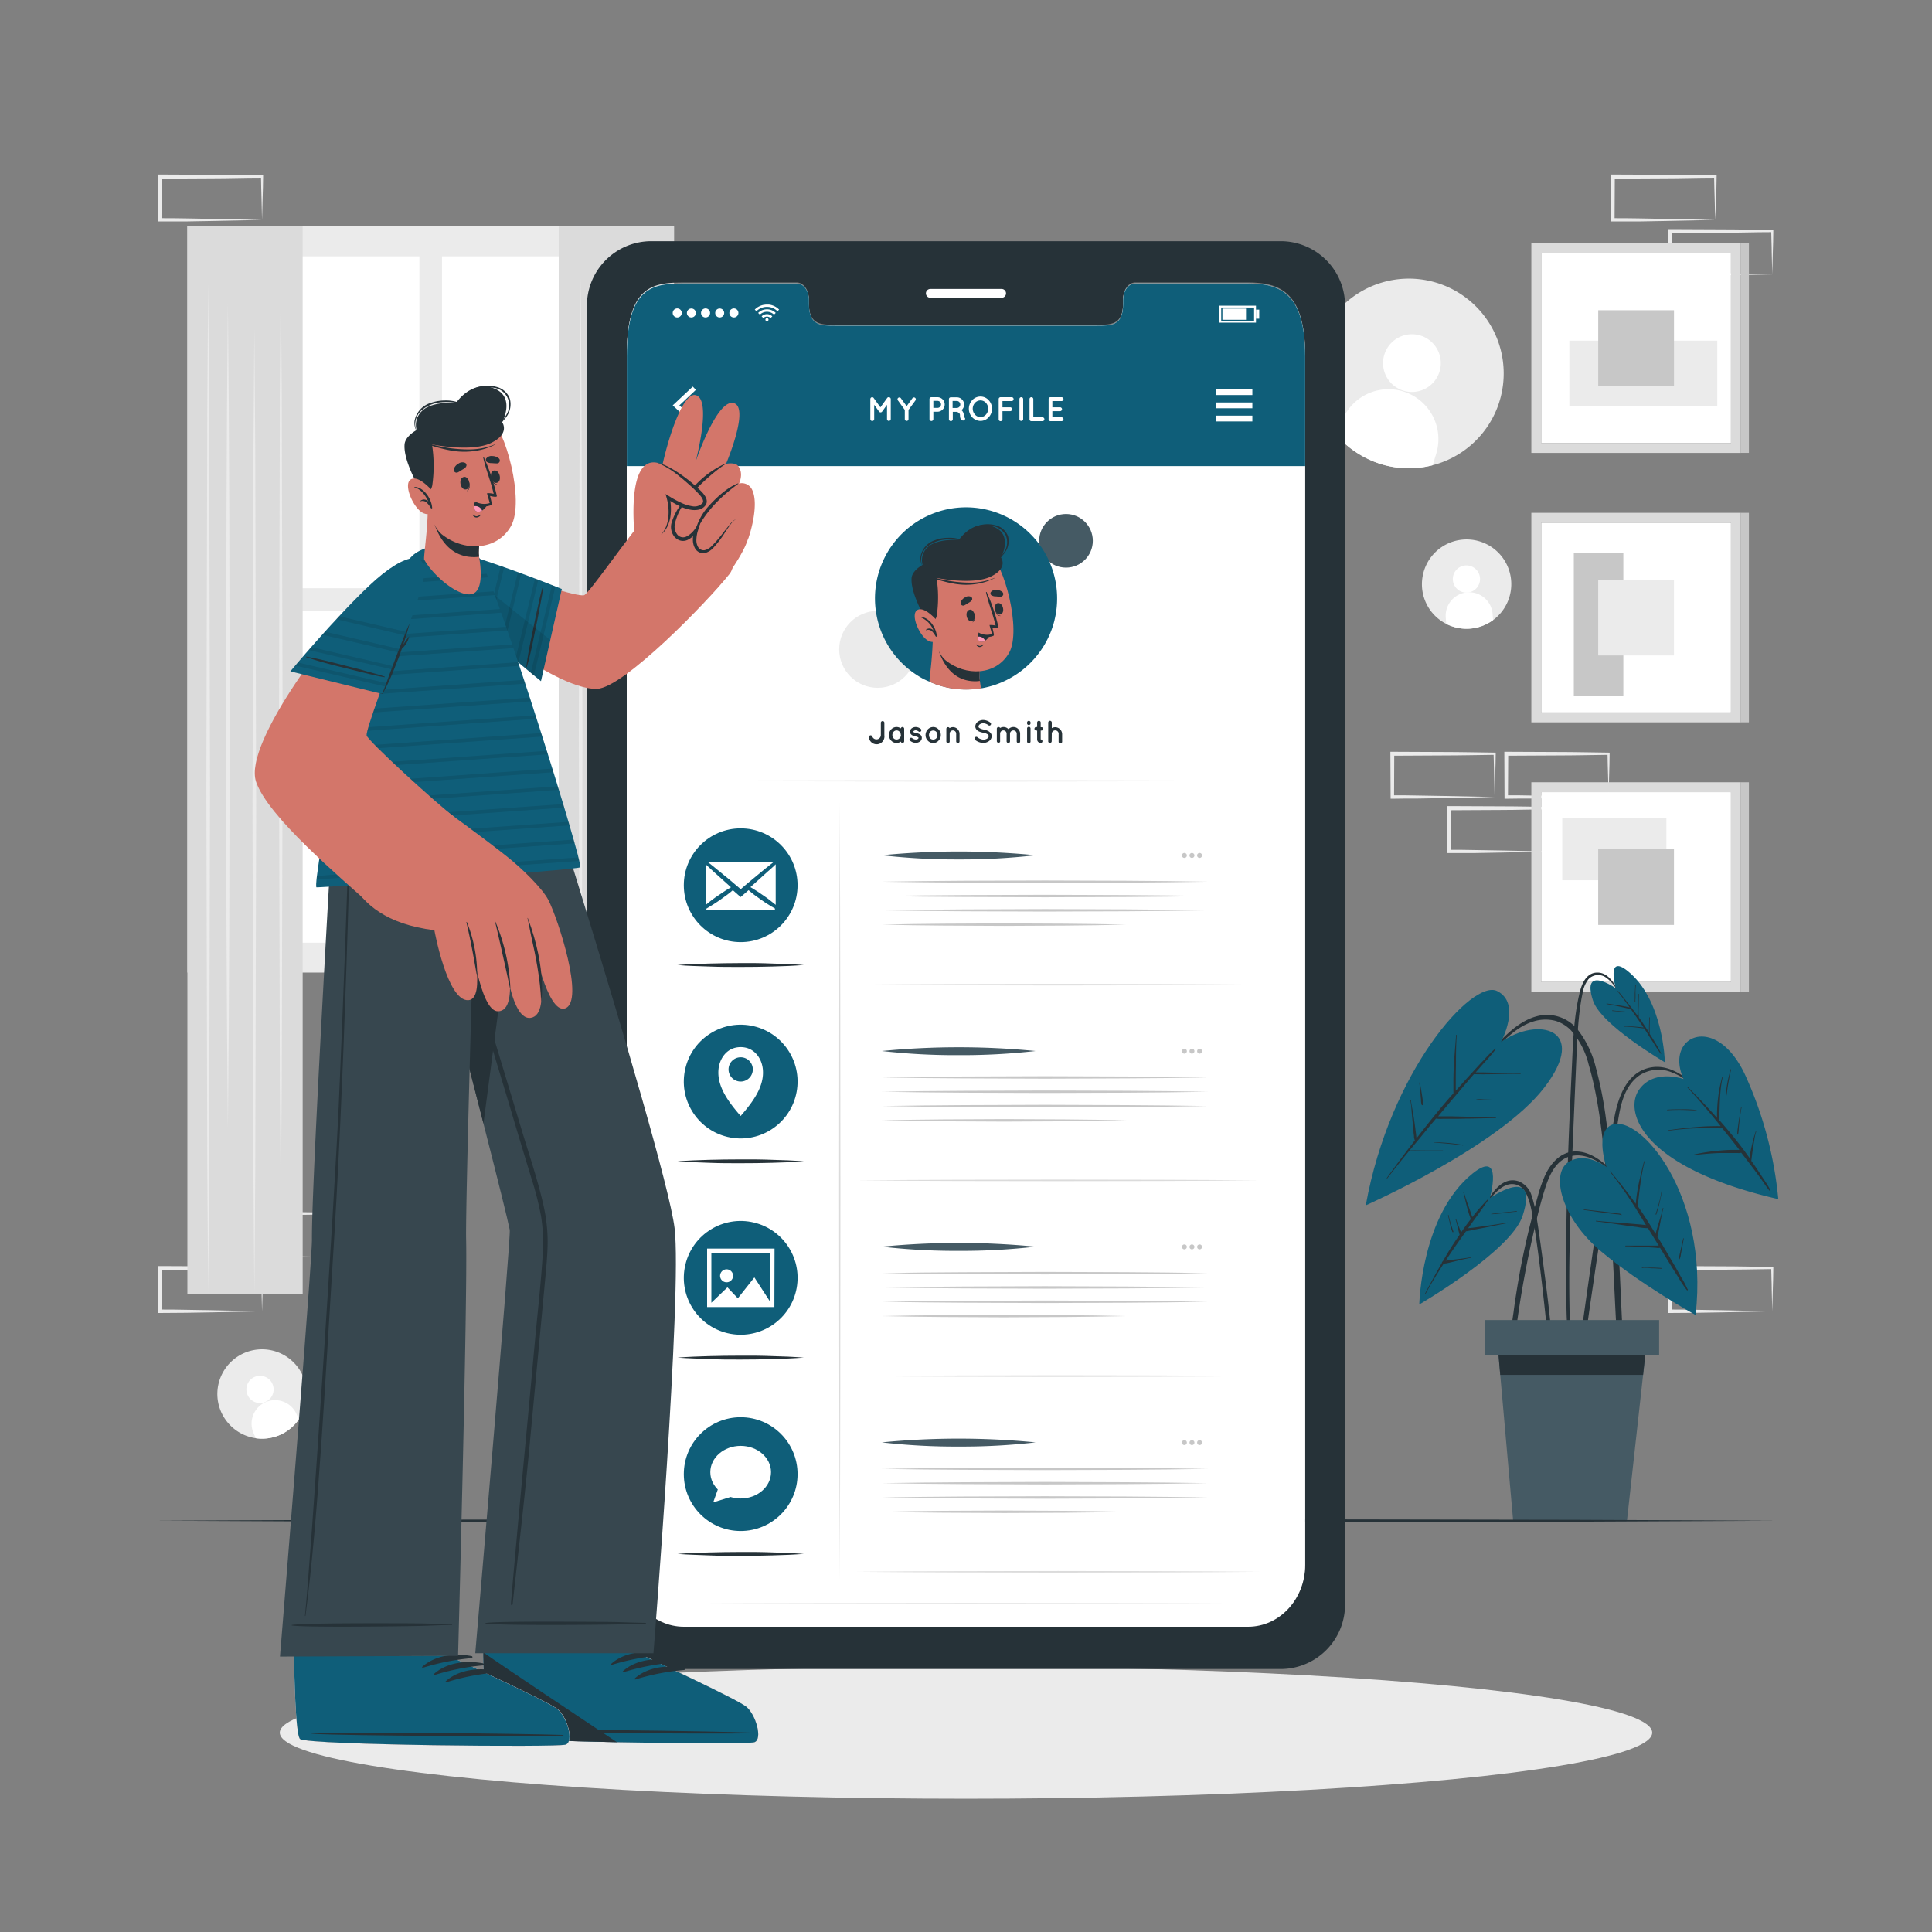 <svg xmlns="http://www.w3.org/2000/svg" viewBox="0 0 500 500"><rect x="0" y="0" width="500" height="500" fill="#808080" stroke="none"/><g id="freepik--background-complete--inject-29"><path d="M82.59,325.25l-13.12.28-6.66.11c-2.23.05-4.47,0-6.7.05h-.44v-.45l-.06-11.19v-.5h.5l13.24.06c4.42,0,8.83.11,13.24.17h.28v.27c0,1.9-.09,3.79-.13,5.65Zm0,0-.14-5.66c0-1.86-.11-3.7-.13-5.53l.27.27c-4.41.05-8.82.16-13.24.17l-13.24.06.5-.5,0,11.19-.45-.45c2.18,0,4.36,0,6.55.06l6.58.11Z" style="fill:#ebebeb"></path><path d="M67.82,339.36l-13.12.28-6.66.11c-2.23.05-4.47,0-6.7.05H40.9v-.45l-.06-11.19v-.5h.5l13.24.06c4.41,0,8.83.11,13.24.17h.28v.27c0,1.9-.08,3.79-.13,5.65Zm0,0-.14-5.66c-.05-1.86-.11-3.7-.13-5.53l.27.27c-4.41.05-8.83.16-13.24.17l-13.24.06.5-.5-.05,11.19-.45-.45c2.18,0,4.36,0,6.55.06l6.58.11Z" style="fill:#ebebeb"></path><path d="M416.3,206.27l-13.13.28-6.66.11c-2.22,0-4.46,0-6.69.05h-.45v-.45l-.05-11.19v-.51h.5l13.24.06c4.41,0,8.82.11,13.24.16h.27v.27c0,1.9-.08,3.78-.13,5.65Zm0,0-.14-5.66c-.05-1.86-.12-3.7-.13-5.53l.27.27c-4.42.05-8.83.16-13.24.16l-13.24.07.5-.5-.06,11.19-.44-.45c2.18,0,4.36,0,6.54.06l6.58.11Z" style="fill:#ebebeb"></path><path d="M401.53,220.38l-13.13.27-6.66.12c-2.22,0-4.46,0-6.69,0h-.45v-.45l-.05-11.19v-.51h.51l13.24.06c4.41,0,8.82.11,13.24.16h.27v.27c0,1.9-.09,3.78-.13,5.65Zm0,0-.15-5.66c0-1.86-.11-3.7-.13-5.53l.28.27c-4.42,0-8.83.16-13.24.16l-13.24.07.5-.5-.06,11.19-.44-.45c2.18,0,4.35,0,6.54.06l6.58.11Z" style="fill:#ebebeb"></path><path d="M386.81,206.27l-13.12.28-6.66.11c-2.23,0-4.47,0-6.7.05h-.44v-.45l-.06-11.19v-.51h.5l13.24.06c4.42,0,8.83.11,13.24.16h.28v.27c0,1.9-.09,3.78-.13,5.65Zm0,0-.14-5.66c0-1.86-.11-3.7-.13-5.53l.27.27c-4.41.05-8.82.16-13.24.16l-13.24.07.5-.5-.05,11.19-.45-.45c2.18,0,4.36,0,6.55.06l6.58.11Z" style="fill:#ebebeb"></path><path d="M458.66,339.36l-13.13.28-6.66.11c-2.22.05-4.46,0-6.69.05h-.45v-.45l-.05-11.19v-.5h.5l13.24.06c4.41,0,8.83.11,13.24.17h.27v.27c0,1.9-.08,3.79-.13,5.65Zm0,0-.14-5.66c0-1.86-.12-3.7-.13-5.53l.27.27c-4.41.05-8.83.16-13.24.17l-13.24.06.5-.5-.06,11.19-.44-.45c2.18,0,4.36,0,6.54.06l6.58.11Z" style="fill:#ebebeb"></path><path d="M443.89,56.92l-13.13.27-6.66.12c-2.22,0-4.46,0-6.69,0H417v-.44l0-11.19v-.51h.51l13.24.06c4.41,0,8.82.11,13.24.16h.27v.27c0,1.89-.09,3.78-.13,5.65Zm0,0-.14-5.66c-.05-1.86-.12-3.7-.14-5.53l.28.27c-4.42,0-8.83.16-13.24.16l-13.24.07.5-.5-.06,11.19-.44-.45c2.18,0,4.35,0,6.54.05l6.58.12Z" style="fill:#ebebeb"></path><path d="M458.66,71l-13.13.27-6.66.12c-2.22,0-4.46,0-6.69,0h-.45V71l-.05-11.19v-.51h.5l13.24.06c4.41,0,8.83.11,13.24.16h.27v.27c0,1.89-.08,3.78-.13,5.65Zm0,0-.14-5.66c0-1.86-.12-3.7-.13-5.53l.27.27c-4.41,0-8.83.16-13.24.16l-13.24.06.5-.49L432.62,71l-.44-.45c2.18,0,4.36,0,6.54,0l6.58.12Z" style="fill:#ebebeb"></path><path d="M67.82,56.92l-13.12.27L48,57.31c-2.23,0-4.47,0-6.7,0H40.9v-.44l-.06-11.19v-.51h.5l13.24.06c4.41,0,8.83.11,13.24.16h.28v.27c0,1.89-.08,3.78-.13,5.65Zm0,0-.14-5.66c-.05-1.86-.11-3.7-.13-5.53l.27.27c-4.41,0-8.83.16-13.24.16l-13.24.07.5-.5-.05,11.19-.45-.45c2.18,0,4.36,0,6.55.05l6.58.12Z" style="fill:#ebebeb"></path><rect x="398.86" y="65.54" width="49.11" height="49.11" style="fill:#fff"></rect><path d="M396.31,63v54.22h54.21V63ZM448,114.65H398.86V65.54H448Z" style="fill:#dbdbdb"></path><rect x="416.81" y="77.52" width="16.98" height="38.28" transform="translate(521.95 -328.65) rotate(90)" style="fill:#ebebeb"></rect><rect x="413.61" y="80.29" width="19.61" height="19.61" transform="translate(513.52 -333.32) rotate(90)" style="fill:#c7c7c7"></rect><rect x="450.53" y="62.99" width="2.09" height="54.22" style="fill:#c7c7c7"></rect><rect x="398.86" y="135.27" width="49.11" height="49.11" style="fill:#fff"></rect><rect x="407.3" y="143.13" width="12.82" height="37.04" style="fill:#c7c7c7"></rect><path d="M396.31,132.72v54.22h54.21V132.72ZM448,184.38H398.86V135.27H448Z" style="fill:#dbdbdb"></path><rect x="413.61" y="150.02" width="19.61" height="19.61" style="fill:#ebebeb"></rect><rect x="450.53" y="132.72" width="2.09" height="54.22" style="fill:#c7c7c7"></rect><rect x="398.86" y="205.01" width="49.11" height="49.11" style="fill:#fff"></rect><rect x="404.31" y="211.7" width="26.95" height="16.11" style="fill:#ebebeb"></rect><path d="M396.31,202.45v54.22h54.21V202.45ZM448,254.12H398.86V205H448Z" style="fill:#dbdbdb"></path><rect x="413.61" y="219.76" width="19.61" height="19.61" style="fill:#c7c7c7"></rect><rect x="450.53" y="202.45" width="2.09" height="54.22" style="fill:#c7c7c7"></rect><rect x="48.5" y="58.6" width="125.93" height="193.1" style="fill:#ebebeb"></rect><rect x="55.36" y="66.34" width="53.18" height="85.89" style="fill:#fff"></rect><rect x="114.39" y="66.34" width="53.18" height="85.89" style="fill:#fff"></rect><rect x="55.36" y="158.08" width="53.18" height="85.89" style="fill:#fff"></rect><rect x="114.39" y="158.08" width="53.18" height="85.89" style="fill:#fff"></rect><rect x="48.5" y="58.6" width="29.83" height="276.26" style="fill:#dbdbdb"></rect><polygon points="72.67 71.74 72.91 101.61 72.99 131.48 73.15 191.22 72.99 250.96 72.91 280.83 72.67 310.7 72.44 280.83 72.36 250.96 72.2 191.22 72.36 131.48 72.44 101.61 72.67 71.74" style="fill:#ebebeb"></polygon><polygon points="58.98 78.66 59.21 105.33 59.34 132.01 59.45 185.35 59.34 238.69 59.21 265.36 58.98 292.04 58.75 265.36 58.61 238.69 58.51 185.35 58.62 132.01 58.75 105.33 58.98 78.66" style="fill:#ebebeb"></polygon><polygon points="65.83 84.96 66.06 116.19 66.14 147.42 66.3 209.88 66.14 272.34 66.06 303.57 65.83 334.8 65.59 303.57 65.51 272.34 65.35 209.88 65.51 147.42 65.6 116.19 65.83 84.96" style="fill:#ebebeb"></polygon><polygon points="53.88 73.31 54.11 106 54.2 138.69 54.36 204.06 54.2 269.43 54.12 302.12 53.88 334.8 53.65 302.12 53.57 269.43 53.41 204.06 53.57 138.69 53.65 106 53.88 73.31" style="fill:#ebebeb"></polygon><rect x="144.61" y="58.6" width="29.83" height="276.26" transform="translate(319.04 393.47) rotate(180)" style="fill:#dbdbdb"></rect><polygon points="150.26 71.74 150.49 101.61 150.58 131.48 150.74 191.22 150.58 250.96 150.5 280.83 150.26 310.7 150.03 280.83 149.95 250.96 149.79 191.22 149.95 131.48 150.03 101.61 150.26 71.74" style="fill:#ebebeb"></polygon><polygon points="163.96 78.66 164.19 105.33 164.32 132.01 164.43 185.35 164.32 238.69 164.19 265.36 163.96 292.04 163.73 265.36 163.6 238.69 163.49 185.35 163.6 132.01 163.73 105.33 163.96 78.66" style="fill:#ebebeb"></polygon><polygon points="157.11 84.96 157.34 116.19 157.43 147.42 157.58 209.88 157.43 272.34 157.34 303.57 157.11 334.8 156.88 303.57 156.8 272.34 156.64 209.88 156.8 147.42 156.88 116.19 157.11 84.96" style="fill:#ebebeb"></polygon><polygon points="169.05 73.31 169.28 106 169.37 138.69 169.53 204.06 169.37 269.43 169.29 302.12 169.05 334.8 168.82 302.12 168.74 269.43 168.58 204.06 168.74 138.69 168.82 106 169.05 73.31" style="fill:#ebebeb"></polygon><path d="M346.08,112.78A24.13,24.13,0,0,0,352,117.7a24.54,24.54,0,1,0-5.88-4.92Z" style="fill:#ebebeb"></path><path d="M358.27,91.77a7.47,7.47,0,1,0,9.34-4.93A7.47,7.47,0,0,0,358.27,91.77Z" style="fill:#fff"></path><path d="M347,109.83l-.91,3A24.13,24.13,0,0,0,352,117.7a24.42,24.42,0,0,0,18.77,2.7l.91-2.93A12.9,12.9,0,0,0,347,109.83Z" style="fill:#fff"></path><path d="M374.28,161.45a11.56,11.56,0,1,0-6.13-12.14A11.5,11.5,0,0,0,374.28,161.45Z" style="fill:#ebebeb"></path><path d="M376,150.12a3.52,3.52,0,1,0,3.23-3.78A3.51,3.51,0,0,0,376,150.12Z" style="fill:#fff"></path><path d="M374.17,160l.11,1.45a11.58,11.58,0,0,0,12.13-1l-.12-1.44a6.08,6.08,0,1,0-12.12.95Z" style="fill:#fff"></path><path d="M66.2,372.21a11.56,11.56,0,1,0-9.77-9.45A11.6,11.6,0,0,0,66.2,372.21Z" style="fill:#ebebeb"></path><path d="M64.07,361a3.52,3.52,0,1,0,1.81-4.64A3.52,3.52,0,0,0,64.07,361Z" style="fill:#fff"></path><path d="M65.62,370.88l.58,1.33a11.56,11.56,0,0,0,11.14-4.89L76.76,366a6.08,6.08,0,1,0-11.14,4.88Z" style="fill:#fff"></path></g><g id="freepik--Shadow--inject-29"><ellipse cx="250" cy="448.41" rx="177.59" ry="17.1" style="fill:#ebebeb"></ellipse></g><g id="freepik--Plant--inject-29"><path d="M440.91,283.05c-3.8-3.72-8.71-8.22-14.51-6.61-5.47,1.51-7.56,7.47-8.54,12.44-1.26,6.4-2.24,12.87-3.25,19.32s-2,13-2.93,19.55q-.8,5.52-1.57,11.05c-.26,1.84-.51,3.68-.77,5.52s-.55,3.61-.65,5.44c0,.58.88.66,1,.11.7-3.07,1-6.27,1.44-9.39s.91-6.27,1.37-9.4q1.37-9.34,2.79-18.68t2.9-18.67c.85-5.27,1.24-11.82,5.92-15.3a9,9,0,0,1,8.74-.82c3.08,1.17,5.54,3.38,7.94,5.56C440.88,283.24,441,283.12,440.91,283.05Z" style="fill:#263238"></path><path d="M435.71,279.25s-7.76-2.8-11.59,2.87.75,20.08,36.1,28.21a99.9,99.9,0,0,0-8.51-32C444.13,261.85,430.63,268.1,435.71,279.25Z" style="fill:#0F5E79"></path><path d="M458.19,308a30.41,30.41,0,0,0-1.78-2.87c-.59-.91-1.19-1.81-1.79-2.72-.46-.68-.92-1.35-1.39-2a4.18,4.18,0,0,0,.07-.51l.12-.91c.08-.67.18-1.33.28-2s.21-1.32.33-2a10.3,10.3,0,0,1,.47-2.08c0-.11-.15-.16-.16,0A7.75,7.75,0,0,1,454,294c-.09.3-.16.6-.24.9-.17.67-.34,1.34-.49,2s-.25,1.24-.36,1.87c-.05.3-.1.61-.14.91-.63-.9-1.27-1.79-1.93-2.66-1.88-2.48-3.87-4.86-5.92-7.18,0,0,0,0,0-.06.18-3.72.09-7.39.92-11.05,0-.1-.13-.15-.15,0a38.16,38.16,0,0,0-1.32,10.57c-.74-.83-1.48-1.64-2.24-2.45q-2.58-2.79-5.26-5.46a.08.08,0,0,0-.12.11c3,3.2,5.81,6.54,8.56,9.94a63.3,63.3,0,0,0-6.46.24c-2.4.18-4.78.49-7.16.82-.1,0-.07.17,0,.15a68.54,68.54,0,0,1,7.15-.64c2.31-.09,4.6,0,6.9,0,1.49,1.85,3,3.71,4.42,5.58h-.33c-.54,0-1.09,0-1.63,0-1.07,0-2.15.09-3.22.18a49.56,49.56,0,0,0-6.52,1,.08.08,0,1,0,0,.16c2.17-.25,4.34-.45,6.53-.53,1,0,2.08,0,3.13,0h1.62a2.15,2.15,0,0,0,.89-.08q1.44,1.85,2.85,3.71c.75,1,1.49,2,2.22,3s1.41,2.15,2.24,3.11A.08.08,0,0,0,458.19,308Z" style="fill:#263238"></path><path d="M439.09,287.28a25.07,25.07,0,0,0-3.78-.19c-1.26,0-2.52,0-3.78.09a.08.08,0,1,0,0,.15c1.28-.09,2.56-.11,3.84-.09s2.47.13,3.71.1C439.13,287.34,439.14,287.28,439.09,287.28Z" style="fill:#263238"></path><path d="M450.19,290.13c.15-1.21.3-2.42.55-3.61a.08.08,0,1,0-.15,0c-.18,1.18-.41,2.36-.59,3.55-.09.6-.17,1.19-.24,1.79a8.78,8.78,0,0,0-.15,1.69c0,.1.18.11.21,0a9.39,9.39,0,0,0,.18-1.68C450.06,291.27,450.12,290.7,450.19,290.13Z" style="fill:#263238"></path><path d="M447.87,276.75c-.31,1.17-.62,2.36-.84,3.56-.11.61-.2,1.22-.28,1.83a7.12,7.12,0,0,0-.12,1.78c0,.05.08.05.09,0a9.73,9.73,0,0,0,.28-1.7c.08-.59.17-1.18.27-1.76.21-1.23.43-2.45.75-3.67C448,276.71,447.89,276.65,447.87,276.75Z" style="fill:#263238"></path><path d="M401.83,348.45q-.29-3.34-.65-6.67c-.46-4.41-1-8.8-1.59-13.19s-1.15-8.76-1.85-13.12a33.62,33.62,0,0,0-1.35-6,5.68,5.68,0,0,0-3.3-3.72c-4.16-1.44-7,2.88-8.65,5.93-.05.09.09.16.14.08,1-1.45,3.79-5.51,6.94-5.32,2.13.13,3.83,1.63,4.85,6.93,2.53,13.19,4.82,40,5.09,41.71.14.93.8.89.8-.11C402.28,352.82,402,350.63,401.83,348.45Z" style="fill:#263238"></path><path d="M385.57,310.08s3.63-12.84-4.41-6.42c-13.37,10.69-13.85,33.93-13.85,33.93s23.78-13.82,26.74-22.93C398.46,301.09,385.57,310.08,385.57,310.08Z" style="fill:#0F5E79"></path><path d="M390.07,316.38c-1.87.38-3.76.63-5.65.9l-2.67.37c-.6.09-1.21.14-1.82.22,1.77-2.44,3.56-4.87,5.25-7.36.07-.1-.08-.2-.15-.12a54.55,54.55,0,0,0-4,4.59L380,312a36.19,36.19,0,0,1-1.13-3.48c0-.1-.18,0-.16.05.33,1.17.56,2.37.87,3.55s.65,2.27,1.06,3.38c-.88,1.13-1.71,2.28-2.52,3.46-.41-1.16-.92-2.29-1.28-3.47a.08.08,0,0,0-.15.05c.43,1.3.65,2.66,1.06,4-.55.8-1.1,1.59-1.62,2.4-1,1.48-1.86,3-2.75,4.52a.34.34,0,0,0-.21.35c-1.5,2.6-2.93,5.24-4.34,7.9a.08.08,0,0,0,.14.08c1.41-2.63,3-5.19,4.62-7.7h0a3.27,3.27,0,0,1,.78-.15l.82-.18c.62-.14,1.23-.3,1.84-.45,1.2-.3,2.4-.58,3.62-.79.1,0,.06-.17,0-.15-1.44.27-2.89.43-4.34.6-.69.08-1.37.17-2.06.28h-.1q1.29-2,2.6-3.86c.87-1.26,1.76-2.49,2.65-3.73.82-.11,1.64-.33,2.46-.49l2.76-.53c1.84-.37,3.67-.78,5.52-1.09C390.21,316.52,390.17,316.36,390.07,316.38Z" style="fill:#263238"></path><path d="M375.78,317.65c-.12-.34-.22-.69-.33-1a21.8,21.8,0,0,1-.54-2.15c0-.1-.18-.05-.15,0,.15.72.32,1.45.49,2.17a13,13,0,0,0,.62,2.13.14.14,0,0,0,.27-.08C376,318.37,375.89,318,375.78,317.65Z" style="fill:#263238"></path><path d="M392.5,313.41c-1.08.16-2.18.24-3.27.33s-2.18.25-3.27.41c-.06,0-.06.1,0,.1,1.1-.08,2.19-.16,3.28-.3s2.17-.31,3.26-.38C392.61,313.56,392.6,313.39,392.5,313.41Z" style="fill:#263238"></path><path d="M419.33,332.2c-.42-9.45-1-18.89-2-28.3-.47-4.69-1-9.38-1.66-14A101.17,101.17,0,0,0,413,276.27a26.09,26.09,0,0,0-4.52-9.58,10.28,10.28,0,0,0-9.14-4c-4.14.51-7.47,3.12-10.35,5.95-3.23,3.18-6.19,6.64-9.19,10l-2.25,2.6c-.07.07,0,.18.12.11q4.38-5.06,9.15-9.76c2.94-2.88,6-6,10-7.23a10.33,10.33,0,0,1,5.83-.14,9.3,9.3,0,0,1,4,2.53,20.79,20.79,0,0,1,4.49,8.74c2.55,8.69,3.46,17.8,4.4,26.77s1.61,18.25,2.07,27.4.82,18.42,1.7,27.59c.11,1.14.26,2.26.4,3.39.1.76,1.28.76,1.21,0C420.19,351.18,419.76,341.7,419.33,332.2Z" style="fill:#263238"></path><path d="M388.46,269.67s5.4-10-1-13.19-27.72,20.62-34,55.46c0,0,34.48-15.25,46.18-30.45S398.14,262.94,388.46,269.67Z" style="fill:#0F5E79"></path><path d="M393.53,277.8c-3.88,0-7.74-.3-11.62-.27.73-.83,1.45-1.67,2.19-2.49a38.81,38.81,0,0,0,3-3.52c.05-.08-.07-.2-.14-.13a27.2,27.2,0,0,0-2.94,2.94c-1,1-1.93,2.06-2.89,3.1-1.48,1.6-2.94,3.23-4.38,4.86,0-.16,0-.31,0-.47,0-.67,0-1.35,0-2,0-1.32,0-2.63.05-3.94,0-2.67,0-5.35.2-8,0-.11-.15-.1-.16,0-.19,2.67-.46,5.33-.59,8-.07,1.31-.1,2.63-.11,3.94,0,.68,0,1.36,0,2,0,.37,0,.76,0,1.14l-.69.76c-3.09,3.53-6,7.19-8.89,10.91,0-.21,0-.42-.05-.62,0-.41-.09-.82-.14-1.23-.1-.89-.22-1.77-.35-2.66s-.26-1.66-.4-2.49-.38-1.87-.45-2.81a.08.08,0,1,0-.16,0,22.43,22.43,0,0,1,.32,2.84l.24,2.56c.08.85.15,1.7.24,2.56,0,.4.08.82.13,1.22,0,.21,0,.41.07.62a1.23,1.23,0,0,0,.17.49l-1.48,1.92c-2,2.59-3.87,5.21-5.79,7.82-.06.08.05.19.12.11,1.81-2.37,3.68-4.7,5.58-7,1.42.06,2.86,0,4.28-.06s3,0,4.49,0c.1,0,.1-.16,0-.16-1.49,0-3,0-4.48,0s-2.75-.06-4.12,0c1.67-2,3.35-4,5-6.05.62-.73,1.24-1.46,1.85-2.2a8.35,8.35,0,0,0,1.73.06h2c1.28,0,2.55,0,3.82-.05,2.63,0,5.27-.13,7.9-.14.1,0,.1-.16,0-.16-2.63,0-5.26-.14-7.9-.21l-3.82-.09-2,0c-.39,0-.79,0-1.18,0,1.45-1.72,2.89-3.44,4.34-5.15a.14.14,0,0,0,.08-.09c1.42-1.67,2.83-3.34,4.26-5l.59-.67c4,.12,8-.14,12-.06A.08.08,0,0,0,393.53,277.8Z" style="fill:#263238"></path><path d="M391.55,284.65h-.94a.07.07,0,1,0,0,.14h.94A.08.08,0,0,0,391.55,284.65Z" style="fill:#263238"></path><path d="M389.46,284.66c-1.24,0-2.48,0-3.72-.08l-1.87-.06a7.15,7.15,0,0,0-1.73,0,.06.06,0,0,0,0,.12,6.64,6.64,0,0,0,1.73.12l1.86,0h3.72A.08.08,0,0,0,389.46,284.66Z" style="fill:#263238"></path><path d="M378.62,296.29a52.64,52.64,0,0,0-7.62-.69s0,.06,0,.06c2.53.24,5.07.38,7.58.79C378.68,296.46,378.72,296.31,378.62,296.29Z" style="fill:#263238"></path><path d="M368.26,285.2c0-.22-.05-.44-.08-.66-.07-.5-.14-1-.22-1.5-.15-.94-.32-1.89-.5-2.83,0-.09-.16-.06-.15,0,.12,1,.22,1.95.31,2.92.05.48.08,1,.13,1.44a3.92,3.92,0,0,0,.19,1.37.18.18,0,0,0,.33-.05A1.75,1.75,0,0,0,368.26,285.2Z" style="fill:#263238"></path><path d="M419,256.84c-1.23-2.29-2.8-5.33-5.88-5.13-2.54.16-3.69,2.75-4.23,4.9-1.68,6.63-1.8,13.63-2.13,20.43-.69,14.37-1.31,28.75-1.4,43.14,0,4,0,8,0,12s0,8.16.29,12.22a.3.3,0,0,0,.6,0c0-3.47-.1-7-.12-10.43s0-6.8.07-10.19q.17-10.32.55-20.62c.25-6.84.55-13.66.84-20.49.15-3.42.29-6.83.45-10.24s.29-6.62.67-9.91c.21-1.84.48-3.68.86-5.5a7.71,7.71,0,0,1,1.59-3.68,3.48,3.48,0,0,1,4.5-.33,9.65,9.65,0,0,1,3.19,4C418.9,257,419,256.94,419,256.84Z" style="fill:#263238"></path><path d="M418.16,255.75s-2.53-8.94,3.06-4.47c9.32,7.44,9.65,23.63,9.65,23.63s-16.56-9.62-18.62-16C409.18,249.49,418.16,255.75,418.16,255.75Z" style="fill:#0F5E79"></path><path d="M427.39,268.27l-.47-.73a4.82,4.82,0,0,0,0-.76c0-.39,0-.77,0-1.16,0-.75.05-1.51.08-2.26,0-.11-.15-.1-.16,0,0,.74-.06,1.48-.08,2.22,0,.38,0,.75,0,1.12,0,.14,0,.31,0,.47-.65-1-1.31-2-2-3l-.62-.84a17.8,17.8,0,0,1-.05-2.92q0-1.56.06-3.12c0-.1-.15-.1-.15,0,0,1.09-.09,2.17-.14,3.25a22.2,22.2,0,0,0-.07,2.31c-1.6-2.18-3.29-4.27-5-6.36-.06-.07-.18,0-.13.1,1.07,1.35,2.09,2.73,3.09,4.12-2-.45-3.93-.71-5.91-1-.11,0-.14.14,0,.16,2.09.31,4.15.84,6.22,1.3h0c.8,1.12,1.58,2.24,2.36,3.37.32.45.63.92.94,1.38h-.09l-.64-.09-1.38-.13c-1-.07-1.91-.12-2.87-.17-.1,0-.1.15,0,.16.95,0,1.88.09,2.82.19l1.48.18.65.08.19,0L427,268.5c.94,1.38,1.77,2.87,2.77,4.2a.08.08,0,0,0,.13-.08A45.13,45.13,0,0,0,427.39,268.27Z" style="fill:#263238"></path><path d="M423.26,258.17c0-.35,0-.69,0-1a16,16,0,0,1,.09-2.19c0-.12-.16-.13-.16,0,0,.72-.08,1.45-.11,2.17,0,.36,0,.73,0,1.09v.5a1.51,1.51,0,0,0,0,.52c0,.07.11.06.14,0a1.49,1.49,0,0,0,0-.47C423.26,258.53,423.26,258.35,423.26,258.17Z" style="fill:#263238"></path><path d="M421.22,261.88c-.62-.11-1.25-.14-1.87-.19s-1.37-.12-2.05-.21a.08.08,0,1,0,0,.16c1.31.08,2.61.32,3.92.36C421.27,262,421.29,261.89,421.22,261.88Z" style="fill:#263238"></path><path d="M426.42,261.93c.05.07,0,.26,0,.34v.29c0,.21,0,.42,0,.63v.62a1.26,1.26,0,0,0,0,.55s.05,0,.06,0a.57.57,0,0,0,0-.26v-.29c0-.21,0-.42,0-.62v-.92c0-.09,0-.27,0-.34S426.31,261.78,426.42,261.93Z" style="fill:#263238"></path><path d="M419.38,304.56c-3.49-2.62-6.62-6.38-11.3-6.56-3.87-.15-6.58,2.76-8.13,6a33.93,33.93,0,0,0-1.9,5.34c-.7,2.45-1.35,4.91-2,7.38-1.21,4.86-2.26,9.76-3.1,14.7-.47,2.75-.91,5.51-1.26,8.28a68.93,68.93,0,0,0-.81,8.48.44.44,0,0,0,.86.1c.47-2.32.67-4.71,1-7s.7-4.71,1.1-7.06c.8-4.69,1.72-9.37,2.77-14,1-4.38,2-8.83,3.4-13.1,1-3.06,2.64-6.63,5.94-7.73,5-1.67,9.6,2.58,13.28,5.34C419.35,304.74,419.46,304.62,419.38,304.56Z" style="fill:#263238"></path><path d="M415.77,302.06s-3.21-9.17,1.44-11c7-2.7,25.18,17.82,21.61,49.27,0,0-14.08-7.76-24.47-16.48s-13.06-20.12-8.48-23.07S415.77,302.06,415.77,302.06Z" style="fill:#0F5E79"></path><path d="M436.72,333.62a24.15,24.15,0,0,0-1.7-3.17c-.59-1.08-1.19-2.15-1.81-3.21-1.22-2.07-2.42-4.15-3.66-6.2-.2-.33-.4-.66-.61-1,0-.12.05-.25.08-.37l.21-.91c.15-.68.27-1.37.4-2.06.25-1.34.49-2.71.85-4a.08.08,0,0,0-.16,0c-.29,1.35-.71,2.67-1.11,4-.19.65-.4,1.29-.57,1.95l-.18.67c-1.5-2.45-3-4.89-4.66-7.25a3.34,3.34,0,0,0,.16-1c.05-.46.11-.92.16-1.38.12-1,.24-2.07.39-3.1a58,58,0,0,1,1.11-6c0-.1-.13-.13-.16,0-.5,2-1,4-1.42,6-.19,1-.36,2-.49,3-.07.5-.12,1-.17,1.49l-.06.46c-.51-.72-1-1.43-1.54-2.13-1.61-2.11-3.27-4.18-4.95-6.23-.07-.08-.2,0-.13.09a111.31,111.31,0,0,1,7.91,11.56l1.37,2.22-.45-.05c-.59-.08-1.19-.12-1.78-.17l-3.55-.31c-2.37-.19-4.75-.33-7.12-.59-.1,0-.13.15,0,.16,2.39.27,4.78.66,7.17,1,1.17.17,2.35.32,3.52.47a13.34,13.34,0,0,0,2.72.28l2.79,4.54a4.38,4.38,0,0,0-.63,0h-3.39c-1.52,0-3.05,0-4.58,0-.1,0-.08.16,0,.16,1.55,0,3.09.1,4.63.18l2.2.13,1.1.08a2.26,2.26,0,0,0,1,0l2.38,3.87c.72,1.18,1.46,2.37,2.21,3.54a29.07,29.07,0,0,0,2.39,3.59A.09.09,0,0,0,436.72,333.62Z" style="fill:#263238"></path><path d="M430,308.2a21.76,21.76,0,0,1-.63,3c-.26,1-.56,2-.89,3a.1.1,0,1,0,.19.06q.46-1.48.84-3c.24-1,.4-2,.65-3C430.19,308.13,430,308.1,430,308.2Z" style="fill:#263238"></path><path d="M419.67,314.35a1.13,1.13,0,0,0-.77-.29l-1.33-.18c-.82-.11-1.65-.2-2.48-.3-1.71-.2-3.43-.37-5.14-.59-.1,0-.13.15,0,.16,1.62.2,3.23.44,4.84.66l2.38.3,1.14.13a4.1,4.1,0,0,1,1.31.23A.07.07,0,0,0,419.67,314.35Z" style="fill:#263238"></path><path d="M430,328.17c-.81-.07-1.62-.09-2.43-.12l-1.23,0-.59,0A3.94,3.94,0,0,1,425,328c-.11,0-.12.18,0,.16a3.47,3.47,0,0,1,.72,0l.64,0,1.23.08c.81,0,1.63.09,2.44.1C430.07,328.35,430.08,328.18,430,328.17Z" style="fill:#263238"></path><path d="M435,324.66c.09-.46.18-.93.26-1.39.17-.9.33-1.81.5-2.72,0-.1-.13-.12-.16,0-.2.88-.39,1.76-.59,2.64-.1.45-.2.89-.29,1.33-.05.2-.09.41-.13.61a1.61,1.61,0,0,0-.07.65c0,.08.12.14.17.06A3.27,3.27,0,0,0,435,324.66Z" style="fill:#263238"></path><polygon points="387.28 344.66 388.26 355.81 391.59 393.44 421.07 393.44 425.23 355.81 426.46 344.66 387.28 344.66" style="fill:#455a64"></polygon><polygon points="387.28 344.66 388.26 355.81 425.23 355.81 426.46 344.66 387.28 344.66" style="fill:#263238"></polygon><rect x="384.36" y="341.62" width="45.01" height="9.04" transform="translate(813.74 692.29) rotate(180)" style="fill:#455a64"></rect></g><g id="freepik--Floor--inject-29"><polygon points="39.97 393.56 92.48 393.32 144.99 393.23 250 393.07 355.01 393.23 407.52 393.32 460.03 393.56 407.52 393.81 355.01 393.9 250 394.06 144.99 393.9 92.48 393.81 39.97 393.56" style="fill:#263238"></polygon></g><g id="freepik--Device--inject-29"><path d="M331.58,62.42H168.4a16.66,16.66,0,0,0-16.5,16.82V415.13a16.67,16.67,0,0,0,16.5,16.81H331.58a16.68,16.68,0,0,0,16.52-16.81V79.24A16.67,16.67,0,0,0,331.58,62.42Zm6.19,342.32c0,8.84-6.62,16-14.78,16H177c-8.18,0-14.8-7.16-14.8-16V92c0-18,6.62-18.89,14.8-18.89h29.25c1.7,0,3.09,1.93,3.09,4.32v1c0,5.6,3.07,5.62,6.83,5.62H283.8c3.8,0,6.85,0,6.85-5.62v-1c0-2.39,1.37-4.32,3.1-4.32H323c8.16,0,14.78,2.39,14.78,18.89Z" style="fill:#263238"></path><path d="M337.78,92.24V405c0,8.84-6.62,16-14.78,16H177c-8.18,0-14.8-7.15-14.8-16V92.24c0-18,6.62-18.89,14.8-18.89h29.25c1.7,0,3.09,1.94,3.09,4.33v1c0,5.61,3.07,5.63,6.83,5.63h67.62c3.8,0,6.85,0,6.85-5.63v-1c0-2.39,1.37-4.33,3.1-4.33H323C331.16,73.35,337.78,75.75,337.78,92.24Z" style="fill:#fff"></path><path d="M337.78,92.25v28.37H162.22V92.25c0-18,6.62-18.89,14.8-18.89h29.25c1.7,0,3.09,1.93,3.09,4.32v1c0,5.6,3.07,5.62,6.83,5.62h67.62c3.8,0,6.85,0,6.85-5.62v-1c0-2.39,1.37-4.32,3.1-4.32H323C331.16,73.36,337.78,75.75,337.78,92.25Z" style="fill:#0F5E79"></path><path d="M259.22,77.06H240.77a1.14,1.14,0,0,1-1.14-1.14h0a1.14,1.14,0,0,1,1.14-1.14h18.45a1.14,1.14,0,0,1,1.14,1.14h0A1.14,1.14,0,0,1,259.22,77.06Z" style="fill:#fff"></path><g id="freepik--u5Zjqx--inject-29"><path d="M201.65,80.1l-.28.29c-.05,0-.11.1-.16.16a3.77,3.77,0,0,0-2.72-1.13,3.81,3.81,0,0,0-2.73,1.13l-.15-.16-.28-.28h0l0,0,.36-.32a4.15,4.15,0,0,1,.83-.52,4.25,4.25,0,0,1,1.09-.37l.55-.07h.48c.12,0,.25,0,.37,0a3.91,3.91,0,0,1,1,.24,3.81,3.81,0,0,1,.68.32,4.09,4.09,0,0,1,.64.45l.3.27Z" style="fill:#fff"></path><path d="M196.66,81.43l-.45-.44a3.11,3.11,0,0,1,1.82-.91,3.21,3.21,0,0,1,2.73.9c-.15.16-.3.3-.45.45a2.6,2.6,0,0,0-3.65,0Z" style="fill:#fff"></path><path d="M199.87,81.88l-.45.44a1.33,1.33,0,0,0-1.87,0l-.44-.45A1.94,1.94,0,0,1,199.87,81.88Z" style="fill:#fff"></path><path d="M198.89,82.73a.4.4,0,1,1-.4-.4A.4.4,0,0,1,198.89,82.73Z" style="fill:#fff"></path></g><path d="M174.1,81a1.17,1.17,0,1,1,1.17,1.16A1.16,1.16,0,0,1,174.1,81Z" style="fill:#fff"></path><path d="M177.77,81a1.16,1.16,0,1,1,1.16,1.16A1.16,1.16,0,0,1,177.77,81Z" style="fill:#fff"></path><path d="M181.43,81a1.17,1.17,0,1,1,1.17,1.16A1.16,1.16,0,0,1,181.43,81Z" style="fill:#fff"></path><path d="M185.1,81a1.16,1.16,0,1,1,1.16,1.16A1.16,1.16,0,0,1,185.1,81Z" style="fill:#fff"></path><path d="M188.76,81a1.17,1.17,0,1,1,1.17,1.16A1.16,1.16,0,0,1,188.76,81Z" style="fill:#fff"></path><path d="M325.05,83.5h-9.47V79.11h9.47Zm-9-.48h8.51V79.59h-8.51Z" style="fill:#fff"></path><rect x="316.36" y="79.86" width="6.11" height="2.9" style="fill:#fff"></rect><rect x="325.05" y="80.13" width="0.84" height="2.35" style="fill:#fff"></rect><polygon points="179.29 109.77 174.1 104.91 179.29 100.05 180.09 100.9 175.82 104.91 180.09 108.91 179.29 109.77" style="fill:#fff"></polygon><rect x="314.72" y="100.74" width="9.39" height="1.5" style="fill:#fff"></rect><rect x="314.72" y="104.16" width="9.39" height="1.5" style="fill:#fff"></rect><rect x="314.72" y="107.57" width="9.39" height="1.5" style="fill:#fff"></rect><path d="M230.53,103.28v5.18a.5.5,0,0,1-.49.48.48.48,0,0,1-.48-.48v-3.69l-1.27,1.75a.46.46,0,0,1-.39.2h0a.48.48,0,0,1-.4-.2l-1.26-1.75v3.69a.49.49,0,0,1-1,0v-5.18a.49.49,0,0,1,.48-.48h0a.46.46,0,0,1,.38.2l1.75,2.42,1.75-2.42a.46.46,0,0,1,.39-.2h0A.5.5,0,0,1,230.53,103.28Z" style="fill:#fff"></path><path d="M236.92,103.63l-1.8,2.46v2.37a.47.47,0,0,1-.48.48.49.49,0,0,1-.48-.48v-2.37l-1.78-2.46a.46.46,0,0,1,.09-.67.47.47,0,0,1,.67.1l1.5,2.06,1.5-2.06a.48.48,0,0,1,.78.57Z" style="fill:#fff"></path><path d="M242.63,106.56h-1.08v1.9a.49.49,0,0,1-1,0v-5.18a.48.48,0,0,1,.49-.48h1.57a1.88,1.88,0,1,1,0,3.76Zm-1.08-1h1.08a.91.91,0,0,0,.91-.89.92.92,0,0,0-.91-.92h-1.08Z" style="fill:#fff"></path><path d="M249.75,108.21a.5.5,0,0,1-.31.62l-.19,0h0a.65.65,0,0,1-.35-.09.93.93,0,0,1-.28-.31,2.39,2.39,0,0,1-.18-1,.69.69,0,0,0-.11-.38.7.7,0,0,0-.26-.25,1.3,1.3,0,0,0-.49-.21h-1v1.9a.49.49,0,0,1-1,0v-5.18a.47.47,0,0,1,.48-.48h1.57a1.88,1.88,0,0,1,1.2,3.33,1.15,1.15,0,0,1,.3.32,1.65,1.65,0,0,1,.29,1,2.6,2.6,0,0,0,0,.52A.47.47,0,0,1,249.75,108.21Zm-1.23-3.52a.92.92,0,0,0-.91-.92h-1.08v1.81h1.08A.9.9,0,0,0,248.52,104.69Z" style="fill:#fff"></path><path d="M255.86,103.56a3.24,3.24,0,0,1,0,4.44,2.88,2.88,0,0,1-2.1.94,3,3,0,0,1-2.15-.94,3.27,3.27,0,0,1,0-4.44,2.91,2.91,0,0,1,2.15-.93A2.84,2.84,0,0,1,255.86,103.56Zm-.12,2.22a2.3,2.3,0,0,0-.59-1.53,1.9,1.9,0,0,0-2.81,0,2.25,2.25,0,0,0,0,3.06,1.88,1.88,0,0,0,2.81,0A2.28,2.28,0,0,0,255.74,105.78Z" style="fill:#fff"></path><path d="M258.46,108.46v-5.18a.48.48,0,0,1,.49-.48h2.87a.49.49,0,0,1,0,1h-2.38v1.61h2a.49.49,0,0,1,0,1h-2v2.11a.49.49,0,0,1-.49.48A.48.48,0,0,1,258.46,108.46Z" style="fill:#fff"></path><path d="M263.83,103.28a.47.47,0,0,1,.48-.48.48.48,0,0,1,.49.48v5.18a.48.48,0,0,1-.49.48.47.47,0,0,1-.48-.48Z" style="fill:#fff"></path><path d="M266.44,108.46v-5.18a.48.48,0,0,1,.48-.48.49.49,0,0,1,.5.48V108h2.37a.49.49,0,1,1,0,1h-2.87A.48.48,0,0,1,266.44,108.46Z" style="fill:#fff"></path><path d="M271.38,108.46v-5.18a.47.47,0,0,1,.48-.48h2.87a.49.49,0,0,1,0,1h-2.38v1.61h2a.49.49,0,0,1,0,1h-2V108h2.38a.49.49,0,0,1,0,1h-2.87A.48.48,0,0,1,271.38,108.46Z" style="fill:#fff"></path><circle cx="227.14" cy="168.05" r="9.96" style="fill:#ebebeb"></circle><circle cx="275.88" cy="139.96" r="6.94" style="fill:#455a64"></circle><path d="M225.74,190.58a1.14,1.14,0,0,0,2.22-.35V187a.46.46,0,0,1,.91,0v3.28a2,2,0,0,1-4,.63.44.44,0,0,1,.29-.57A.45.45,0,0,1,225.74,190.58Z" style="fill:#263238"></path><path d="M234,190.22v1.62a.44.44,0,0,1-.44.44.46.46,0,0,1-.43-.36,1.89,1.89,0,0,1-2.5-.25,2.08,2.08,0,0,1-.56-1.45,2,2,0,0,1,.56-1.45,1.88,1.88,0,0,1,2.5-.26.46.46,0,0,1,.43-.36.45.45,0,0,1,.44.45Zm-.88,0a1.2,1.2,0,0,0-.32-.85,1,1,0,0,0-.77-.34,1,1,0,0,0-.76.34,1.2,1.2,0,0,0-.32.85,1.22,1.22,0,0,0,.32.85,1,1,0,0,0,.76.32,1.06,1.06,0,0,0,.77-.32A1.22,1.22,0,0,0,233.16,190.22Z" style="fill:#263238"></path><path d="M235.46,191.1a.43.43,0,0,1,.62-.07,1.54,1.54,0,0,0,.91.36,1.13,1.13,0,0,0,.56-.15.33.33,0,0,0,.15-.25.1.1,0,0,0,0-.08s0-.06-.1-.1a1.9,1.9,0,0,0-.66-.23h0a3,3,0,0,1-.72-.22,1.38,1.38,0,0,1-.57-.48,1,1,0,0,1-.14-.52,1.15,1.15,0,0,1,.49-.91,1.82,1.82,0,0,1,1-.3,2.13,2.13,0,0,1,1.24.45.45.45,0,0,1,.13.61.43.43,0,0,1-.61.12A1.42,1.42,0,0,0,237,189a.84.84,0,0,0-.49.15c-.11.08-.14.15-.14.19a.08.08,0,0,0,0,.07.18.18,0,0,0,.09.08,1.59,1.59,0,0,0,.6.2h0a2.88,2.88,0,0,1,.77.24,1.36,1.36,0,0,1,.59.48,1.13,1.13,0,0,1-.37,1.51,1.93,1.93,0,0,1-1.07.33,2.42,2.42,0,0,1-1.47-.57A.44.44,0,0,1,235.46,191.1Z" style="fill:#263238"></path><path d="M240.1,191.67a2.07,2.07,0,0,1-.57-1.45,2.13,2.13,0,0,1,.57-1.44,1.94,1.94,0,0,1,1.42-.63,1.82,1.82,0,0,1,1.38.63,2.05,2.05,0,0,1,.58,1.44,2,2,0,0,1-.58,1.45,1.82,1.82,0,0,1-1.38.63A1.94,1.94,0,0,1,240.1,191.67Zm.33-1.45a1.34,1.34,0,0,0,.3.88,1.16,1.16,0,0,0,.79.3,1.1,1.1,0,0,0,.76-.3,1.26,1.26,0,0,0,.33-.88,1.24,1.24,0,0,0-.33-.86,1.16,1.16,0,0,0-.76-.31,1.21,1.21,0,0,0-.79.31A1.32,1.32,0,0,0,240.43,190.22Z" style="fill:#263238"></path><path d="M248.33,189.87v2a.44.44,0,0,1-.43.44.45.45,0,0,1-.44-.44v-2a.84.84,0,0,0-.85-.84.82.82,0,0,0-.83.84v2a.13.13,0,0,1,0,.08.45.45,0,0,1-.43.36.44.44,0,0,1-.44-.44v-3.25a.44.44,0,0,1,.84-.18,1.63,1.63,0,0,1,.88-.26A1.73,1.73,0,0,1,248.33,189.87Z" style="fill:#263238"></path><path d="M252.34,190.84a.43.43,0,0,1,.6-.06,2.71,2.71,0,0,0,1.58.64,1.77,1.77,0,0,0,1-.31.73.73,0,0,0,.36-.59.5.5,0,0,0-.08-.27.78.78,0,0,0-.24-.24,3.27,3.27,0,0,0-1.13-.39h0a4.78,4.78,0,0,1-1.07-.32,1.78,1.78,0,0,1-.76-.65,1.21,1.21,0,0,1-.19-.67,1.52,1.52,0,0,1,.66-1.21,2.42,2.42,0,0,1,1.42-.44,3.23,3.23,0,0,1,1.8.66.43.43,0,0,1,.12.59.41.41,0,0,1-.59.12,2.37,2.37,0,0,0-1.33-.52,1.53,1.53,0,0,0-.92.28.64.64,0,0,0-.31.52.41.41,0,0,0,0,.23,1,1,0,0,0,.23.21,2.87,2.87,0,0,0,1,.37h0a4.54,4.54,0,0,1,1.13.34,2,2,0,0,1,.83.69,1.36,1.36,0,0,1,.2.7,1.61,1.61,0,0,1-.71,1.28,2.57,2.57,0,0,1-1.53.47,3.57,3.57,0,0,1-2.11-.83A.44.44,0,0,1,252.34,190.84Z" style="fill:#263238"></path><path d="M261.39,189.86v2a.44.44,0,0,1-.43.44.46.46,0,0,1-.45-.44v-2a.84.84,0,1,0-1.68,0v2s0,0,0,.06v0s0,0,0,.05v0a.48.48,0,0,1-.41.27h-.08a.46.46,0,0,1-.36-.43v-2h0V188.6a.44.44,0,0,1,.44-.45.43.43,0,0,1,.4.25,1.7,1.7,0,0,1,.88-.25,1.71,1.71,0,0,1,1.3.57,1.66,1.66,0,0,1,1.29-.57,1.73,1.73,0,0,1,1.72,1.73v2a.44.44,0,0,1-.88,0v-2a.85.85,0,0,0-.84-.85A.86.86,0,0,0,261.39,189.86Z" style="fill:#263238"></path><path d="M266.7,187.12a.45.45,0,1,1-.89,0v-.18a.45.45,0,0,1,.89,0Zm0,1.49v3.22a.45.45,0,1,1-.89,0v-3.22a.45.45,0,1,1,.89,0Z" style="fill:#263238"></path><path d="M270,188.6a.47.47,0,0,1-.46.46h-.21v2.3a.45.45,0,0,1,.45.46.44.44,0,0,1-.45.46.93.93,0,0,1-.92-.92v-2.3h-.23a.46.46,0,0,1-.46-.46.45.45,0,0,1,.46-.45h.23V187a.46.46,0,0,1,.47-.45.45.45,0,0,1,.45.45v1.2h.21A.46.46,0,0,1,270,188.6Z" style="fill:#263238"></path><path d="M272.18,191.82a.46.46,0,0,1-.46.46.47.47,0,0,1-.44-.34.43.43,0,0,1,0-.12V187a.46.46,0,0,1,.92,0v1.44a1.87,1.87,0,0,1,.88-.24,1.81,1.81,0,0,1,1.8,1.81v1.86a.46.46,0,1,1-.91,0V190a.89.89,0,1,0-1.77,0Z" style="fill:#263238"></path><path d="M306.52,220.75a.64.64,0,0,1,0,1.28.64.64,0,0,1,0-1.28Z" style="fill:#c7c7c7"></path><path d="M308.48,220.75a.64.64,0,0,1,0,1.28.64.64,0,0,1,0-1.28Z" style="fill:#c7c7c7"></path><path d="M310.45,220.75a.64.64,0,0,1,0,1.28.64.64,0,0,1,0-1.28Z" style="fill:#c7c7c7"></path><path d="M248.13,222.42A167.9,167.9,0,0,0,268,221.34a204.31,204.31,0,0,0-39.77,0A167.82,167.82,0,0,0,248.13,222.42Z" style="fill:#455a64"></path><polygon points="228.25 231.89 238.79 231.73 249.34 231.64 270.42 231.57 291.51 231.64 302.05 231.73 312.59 231.89 302.05 232.05 291.51 232.14 270.42 232.21 249.34 232.13 238.79 232.05 228.25 231.89" style="fill:#c7c7c7"></polygon><polygon points="228.25 235.59 238.79 235.44 249.34 235.35 270.42 235.27 291.51 235.34 302.05 235.44 312.59 235.59 302.05 235.75 291.51 235.84 270.42 235.91 249.34 235.84 238.79 235.75 228.25 235.59" style="fill:#c7c7c7"></polygon><polygon points="228.25 228.19 238.79 228.03 249.34 227.94 270.42 227.87 291.51 227.94 302.05 228.03 312.59 228.19 302.05 228.34 291.51 228.43 270.42 228.51 249.34 228.43 238.79 228.34 228.25 228.19" style="fill:#c7c7c7"></polygon><polygon points="228.25 239.29 236.15 239.14 244.05 239.05 259.85 238.97 275.65 239.05 283.55 239.14 291.45 239.29 283.55 239.45 275.65 239.54 259.85 239.62 244.05 239.54 236.15 239.45 228.25 239.29" style="fill:#c7c7c7"></polygon><polygon points="217.33 409.06 217.25 383.85 217.2 358.65 217.16 308.23 217.2 257.82 217.25 232.61 217.33 207.4 217.41 232.61 217.46 257.82 217.5 308.23 217.46 358.65 217.41 383.85 217.33 409.06" style="fill:#dbdbdb"></polygon><polygon points="174.1 202.08 193.08 202 212.05 201.96 250 201.92 287.95 201.96 306.92 202 325.9 202.08 306.92 202.16 287.95 202.21 250 202.25 212.05 202.21 193.08 202.16 174.1 202.08" style="fill:#dbdbdb"></polygon><polygon points="221.76 254.83 234.78 254.73 247.8 254.67 273.83 254.62 299.86 254.67 312.88 254.73 325.9 254.83 312.88 254.93 299.86 254.99 273.83 255.03 247.8 254.99 234.78 254.93 221.76 254.83" style="fill:#dbdbdb"></polygon><path d="M248.13,273.07A167.9,167.9,0,0,0,268,272a204.31,204.31,0,0,0-39.77,0A167.82,167.82,0,0,0,248.13,273.07Z" style="fill:#455a64"></path><polygon points="228.25 282.54 238.79 282.38 249.34 282.3 270.42 282.22 291.51 282.29 302.05 282.38 312.59 282.54 302.05 282.7 291.51 282.79 270.42 282.86 249.34 282.79 238.79 282.7 228.25 282.54" style="fill:#c7c7c7"></polygon><polygon points="228.25 286.24 238.79 286.09 249.34 286 270.42 285.92 291.51 286 302.05 286.09 312.59 286.24 302.05 286.4 291.51 286.49 270.42 286.56 249.34 286.49 238.79 286.4 228.25 286.24" style="fill:#c7c7c7"></polygon><polygon points="228.25 278.84 238.79 278.68 249.34 278.59 270.42 278.52 291.51 278.59 302.05 278.68 312.59 278.84 302.05 279 291.51 279.08 270.42 279.16 249.34 279.08 238.79 279 228.25 278.84" style="fill:#c7c7c7"></polygon><polygon points="228.25 289.94 236.15 289.79 244.05 289.7 259.85 289.62 275.65 289.7 283.55 289.79 291.45 289.94 283.55 290.1 275.65 290.19 259.85 290.27 244.05 290.19 236.15 290.1 228.25 289.94" style="fill:#c7c7c7"></polygon><path d="M306.52,271.41a.64.64,0,0,1,.64.64.64.64,0,0,1-.64.63.63.63,0,0,1-.63-.63A.64.64,0,0,1,306.52,271.41Z" style="fill:#c7c7c7"></path><path d="M308.48,271.41a.64.64,0,0,1,.64.64.64.64,0,0,1-.64.63.63.63,0,0,1-.63-.63A.64.64,0,0,1,308.48,271.41Z" style="fill:#c7c7c7"></path><path d="M310.45,271.41a.64.64,0,0,1,.64.64.64.64,0,0,1-.64.63.63.63,0,0,1-.63-.63A.64.64,0,0,1,310.45,271.41Z" style="fill:#c7c7c7"></path><polygon points="221.76 305.48 234.78 305.38 247.8 305.32 273.83 305.28 299.86 305.32 312.88 305.38 325.9 305.48 312.88 305.58 299.86 305.64 273.83 305.68 247.8 305.64 234.78 305.58 221.76 305.48" style="fill:#dbdbdb"></polygon><path d="M248.13,323.72A167.9,167.9,0,0,0,268,322.64a204.31,204.31,0,0,0-39.77,0A167.82,167.82,0,0,0,248.13,323.72Z" style="fill:#455a64"></path><polygon points="228.25 333.19 238.79 333.04 249.34 332.95 270.42 332.87 291.51 332.95 302.05 333.04 312.59 333.19 302.05 333.35 291.51 333.44 270.42 333.51 249.34 333.44 238.79 333.35 228.25 333.19" style="fill:#c7c7c7"></polygon><polygon points="228.25 336.89 238.79 336.74 249.34 336.65 270.42 336.57 291.51 336.65 302.05 336.74 312.59 336.89 302.05 337.05 291.51 337.14 270.42 337.22 249.34 337.14 238.79 337.05 228.25 336.89" style="fill:#c7c7c7"></polygon><polygon points="228.25 329.49 238.79 329.33 249.34 329.25 270.42 329.17 291.51 329.24 302.05 329.33 312.59 329.49 302.05 329.65 291.51 329.74 270.42 329.81 249.34 329.74 238.79 329.65 228.25 329.49" style="fill:#c7c7c7"></polygon><polygon points="228.25 340.6 236.15 340.44 244.05 340.35 259.85 340.27 275.65 340.35 283.55 340.44 291.45 340.6 283.55 340.75 275.65 340.84 259.85 340.92 244.05 340.84 236.15 340.75 228.25 340.6" style="fill:#c7c7c7"></polygon><path d="M306.52,322.06a.64.64,0,0,1,.64.64.64.64,0,0,1-.64.63.63.63,0,0,1-.63-.63A.64.64,0,0,1,306.52,322.06Z" style="fill:#c7c7c7"></path><path d="M308.48,322.06a.64.64,0,0,1,.64.64.64.64,0,0,1-.64.63.63.63,0,0,1-.63-.63A.64.64,0,0,1,308.48,322.06Z" style="fill:#c7c7c7"></path><path d="M310.45,322.06a.64.64,0,0,1,.64.64.64.64,0,0,1-.64.63.63.63,0,0,1-.63-.63A.64.64,0,0,1,310.45,322.06Z" style="fill:#c7c7c7"></path><polygon points="221.76 356.13 234.78 356.03 247.8 355.98 273.83 355.93 299.86 355.97 312.88 356.03 325.9 356.13 312.88 356.23 299.86 356.29 273.83 356.34 247.8 356.29 234.78 356.23 221.76 356.13" style="fill:#dbdbdb"></polygon><path d="M248.13,374.37A167.9,167.9,0,0,0,268,373.29a204.31,204.31,0,0,0-39.77,0A167.82,167.82,0,0,0,248.13,374.37Z" style="fill:#455a64"></path><polygon points="228.25 383.84 238.79 383.69 249.34 383.6 270.42 383.52 291.51 383.6 302.05 383.69 312.59 383.84 302.05 384 291.51 384.09 270.42 384.17 249.34 384.09 238.79 384 228.25 383.84" style="fill:#c7c7c7"></polygon><polygon points="228.25 387.55 238.79 387.39 249.34 387.3 270.42 387.23 291.51 387.3 302.05 387.39 312.59 387.55 302.05 387.7 291.51 387.79 270.42 387.87 249.34 387.79 238.79 387.7 228.25 387.55" style="fill:#c7c7c7"></polygon><polygon points="228.25 380.14 238.79 379.99 249.34 379.9 270.42 379.82 291.51 379.89 302.05 379.99 312.59 380.14 302.05 380.3 291.51 380.39 270.42 380.46 249.34 380.39 238.79 380.3 228.25 380.14" style="fill:#c7c7c7"></polygon><polygon points="228.25 391.25 236.15 391.09 244.05 391 259.85 390.93 275.65 391 283.55 391.09 291.45 391.25 283.55 391.4 275.65 391.5 259.85 391.57 244.05 391.49 236.15 391.4 228.25 391.25" style="fill:#c7c7c7"></polygon><path d="M306.52,372.71a.64.64,0,0,1,.64.64.64.64,0,0,1-.64.63.63.63,0,0,1-.63-.63A.64.64,0,0,1,306.52,372.71Z" style="fill:#c7c7c7"></path><path d="M308.48,372.71a.64.64,0,0,1,.64.64.64.64,0,0,1-.64.63.63.63,0,0,1-.63-.63A.64.64,0,0,1,308.48,372.71Z" style="fill:#c7c7c7"></path><path d="M310.45,372.71a.64.64,0,0,1,.64.64.64.64,0,0,1-.64.63.63.63,0,0,1-.63-.63A.64.64,0,0,1,310.45,372.71Z" style="fill:#c7c7c7"></path><polygon points="221.76 406.78 234.78 406.68 247.8 406.63 273.83 406.58 299.86 406.63 312.88 406.68 325.9 406.78 312.88 406.88 299.86 406.94 273.83 406.99 247.8 406.94 234.78 406.88 221.76 406.78" style="fill:#dbdbdb"></polygon><polygon points="174.1 415.04 193.08 414.95 212.05 414.91 250 414.87 287.95 414.91 306.92 414.95 325.9 415.04 306.92 415.12 287.95 415.16 250 415.2 212.05 415.16 193.08 415.12 174.1 415.04" style="fill:#dbdbdb"></polygon><path d="M175.34,249.74c2.72-.2,5.45-.3,8.17-.38s5.45-.1,8.18-.12,5.44,0,8.17.12l4.09.14c1.36.08,2.72.13,4.08.24-1.36.12-2.72.17-4.08.25l-4.09.14c-2.73.09-5.45.1-8.17.11s-5.45,0-8.18-.11S178.06,250,175.34,249.74Z" style="fill:#263238"></path><circle cx="191.69" cy="229.1" r="14.72" style="fill:#0F5E79"></circle><path d="M200.24,223.07c-.73.56-1.45,1.16-2.19,1.74l-2.16,1.78-2.41,2h0c-.6.5-1.2,1-1.79,1.53l-1.8-1.53h0c-.79-.69-1.6-1.36-2.4-2l-2.17-1.78c-.72-.58-1.44-1.18-2.18-1.74Z" style="fill:#fff"></path><path d="M184.27,232.88c-.53.41-1.14.89-1.65,1.33V223.68c.7.65,1.4,1.28,2.09,1.94l2.12,1.9c.73.66,1.47,1.31,2.22,2l.07.06.06.05-.13.08c-.49.27-1,.57-1.41.86s-1.15.76-1.72,1.15S184.81,232.47,184.27,232.88Z" style="fill:#fff"></path><path d="M200.75,223.68v10.5c-.51-.44-1.11-.89-1.63-1.3s-1.11-.82-1.67-1.2-1.12-.79-1.71-1.15-.92-.59-1.4-.86l-.13-.08a.21.21,0,0,1,.07-.05s0,0,.06-.06l2.22-2,2.1-1.9C199.37,225,200.07,224.33,200.75,223.68Z" style="fill:#fff"></path><path d="M198.69,234c.57.37,1.25.79,1.86,1.11v.35H182.81v-.3l1.88-1.16c.61-.37,1.18-.78,1.76-1.18s1.16-.83,1.74-1.25.91-.72,1.36-1.1l.11-.09c.63.56,1.29,1.12,1.92,1.69l.11.09.09-.09,1.95-1.69.11.09c.44.38.88.75,1.35,1.1s1.13.84,1.72,1.25S198.08,233.63,198.69,234Z" style="fill:#fff"></path><path d="M175.34,351.35c2.72-.21,5.45-.31,8.17-.39s5.45-.1,8.18-.11,5.44,0,8.17.11l4.09.14c1.36.08,2.72.13,4.08.25-1.36.11-2.72.16-4.08.24l-4.09.14c-2.73.09-5.45.11-8.17.12s-5.45,0-8.18-.12S178.06,351.55,175.34,351.35Z" style="fill:#263238"></path><circle cx="191.69" cy="330.7" r="14.72" transform="translate(-174.37 440.73) rotate(-76.63)" style="fill:#0F5E79"></circle><path d="M200.41,338.26H183V323.14h17.45Zm-16.31-1.13h15.17V324.27H184.1Z" style="fill:#fff"></path><polygon points="183.53 337.7 188.26 333.16 192.56 337.7 183.53 337.7" style="fill:#fff"></polygon><polygon points="189.61 337.7 195.23 330.59 199.84 337.7 189.61 337.7" style="fill:#fff"></polygon><path d="M189.72,330.17A1.68,1.68,0,1,1,188,328.5,1.68,1.68,0,0,1,189.72,330.17Z" style="fill:#fff"></path><path d="M175.34,402.15c2.72-.21,5.45-.3,8.17-.38s5.45-.11,8.18-.12,5.44,0,8.17.11l4.09.14c1.36.09,2.72.14,4.08.25-1.36.11-2.72.16-4.08.24l-4.09.14c-2.73.09-5.45.11-8.17.12s-5.45,0-8.18-.12S178.06,402.36,175.34,402.15Z" style="fill:#263238"></path><circle cx="191.69" cy="381.5" r="14.72" style="fill:#0F5E79"></circle><path d="M199.54,381c0,3.76-3.51,6.81-7.85,6.81s-7.86-3.05-7.86-6.81,3.52-6.81,7.86-6.81S199.54,377.24,199.54,381Z" style="fill:#fff"></path><polygon points="185.99 384.86 184.58 388.81 189.58 387.26 185.99 384.86" style="fill:#fff"></polygon><path d="M175.34,300.55c2.72-.21,5.45-.31,8.17-.39s5.45-.1,8.18-.11,5.44,0,8.17.11l4.09.14c1.36.08,2.72.13,4.08.25-1.36.11-2.72.16-4.08.24l-4.09.14c-2.73.09-5.45.1-8.17.11s-5.45,0-8.18-.11S178.06,300.75,175.34,300.55Z" style="fill:#263238"></path><circle cx="191.69" cy="279.9" r="14.72" transform="translate(-124.95 401.68) rotate(-76.63)" style="fill:#0F5E79"></circle><path d="M197.42,276.71c-.28-2.87-2.26-5.72-5.74-5.72s-5.44,2.85-5.73,5.72c-.44,4.43,2.55,8.44,5.73,12.1C194.87,285.15,197.86,281.14,197.42,276.71Zm-5.74,3.19a3.14,3.14,0,1,1,3.15-3.14A3.15,3.15,0,0,1,191.68,279.9Z" style="fill:#fff"></path></g><g id="freepik--character-2--inject-29"><path d="M272.91,160.49a23.67,23.67,0,0,1-18.78,17.62l-.18,0h-.09a23.11,23.11,0,0,1-9.45-.36,19.9,19.9,0,0,1-2.95-.95,3,3,0,0,1-.49-.21,2.91,2.91,0,0,1-.43-.19,16.14,16.14,0,0,1-2.93-1.49,23.57,23.57,0,1,1,35.3-14.45Z" style="fill:#0F5E79"></path><path d="M254.71,167.11l-.09.33c0,.09-.06.25-.09.37s-.12.52-.21.82c-.09.46-.22,1-.31,1.56a4.63,4.63,0,0,0-.12.7c-.06.42-.15.85-.21,1.31a12.47,12.47,0,0,0-.12,1.52,11,11,0,0,0-.07,1.5,3.25,3.25,0,0,0,.1.85v.15c.06.43.18,1.1.27,1.92a23.11,23.11,0,0,1-9.45-.36,19.9,19.9,0,0,1-2.95-.95,3,3,0,0,1-.49-.21,2.91,2.91,0,0,1-.43-.19c0-1,.37-3.26.58-6,.12-1.37.21-2.86.27-4.33,0-.33,0-.61,0-.94V164c0-.09.07-.12.16-.12a1.93,1.93,0,0,1,.79.24,5.36,5.36,0,0,1,.52.24l.82.19,1.92.45,8.57,2,.27.06Z" style="fill:#d3766a"></path><path d="M253.58,176.08s0,.09,0,.14a8.24,8.24,0,0,1-1.36.09c-8.92-.13-10.13-11.47-10.13-11.47l3.53.13,9.06,2.12a33.69,33.69,0,0,0-1.22,8.12A4.72,4.72,0,0,0,253.58,176.08Z" style="fill:#263238"></path><path d="M239.09,149.92c-1.15,4.78,2.15,18.18,5.67,21,5.09,4.09,13,4,16.41-2,3.26-5.85-1.34-23.24-5.23-25.76C250.21,139.44,240.79,142.87,239.09,149.92Z" style="fill:#d3766a"></path><path d="M252,158.53s-.06.06-.05.1c.25.89.38,2-.37,2.46,0,0,0,.06,0,0C252.59,160.76,252.4,159.34,252,158.53Z" style="fill:#263238"></path><path d="M251,157.78c-1.48.24-.9,3.18.48,3S252.23,157.58,251,157.78Z" style="fill:#263238"></path><path d="M257.49,157.23s.08,0,.09.06c.15.92.48,2,1.36,2.08,0,0,0,0,0,.06C257.91,159.49,257.49,158.12,257.49,157.23Z" style="fill:#263238"></path><path d="M258.11,156.11c1.45-.4,2.15,2.52.81,2.89S256.9,156.45,258.11,156.11Z" style="fill:#263238"></path><path d="M249.56,156.67a11.37,11.37,0,0,0,1.06-.63c.4-.25.75-.4.95-.85a.61.61,0,0,0-.25-.73,1.56,1.56,0,0,0-1.58.15,2.32,2.32,0,0,0-1.11,1.24A.68.68,0,0,0,249.56,156.67Z" style="fill:#263238"></path><path d="M259,154.41c-.42,0-.82,0-1.23-.07a2,2,0,0,1-1.24-.32.62.62,0,0,1-.12-.76,1.58,1.58,0,0,1,1.48-.6,2.35,2.35,0,0,1,1.56.59A.68.68,0,0,1,259,154.41Z" style="fill:#263238"></path><path d="M252.78,166.78c.26.17.54.42.87.38a2.35,2.35,0,0,0,.94-.42s.06,0,0,0a1.26,1.26,0,0,1-1.06.72,1,1,0,0,1-.88-.66C252.68,166.79,252.74,166.76,252.78,166.78Z" style="fill:#263238"></path><path d="M253.19,163.86a3.2,3.2,0,0,0,2.35,1,4,4,0,0,0,1.13-.17l.21-.07.19-.07a.24.24,0,0,0,.14-.24h0a.32.32,0,0,0,0-.09h0l0-.08c-.12-.7-.4-1.75-.4-1.75.28.07,1.71.4,1.61,0a47.33,47.33,0,0,0-3.07-9.15c-.05-.1-.2,0-.17.05.65,2.91,1.8,5.69,2.49,8.61a5.42,5.42,0,0,0-1.56-.15c-.09,0,.58,2,.61,2.34a0,0,0,0,1,0,0,4.39,4.39,0,0,1-3.41-.36C253.18,163.72,253.12,163.8,253.19,163.86Z" style="fill:#263238"></path><path d="M256.18,164.38a3.7,3.7,0,0,1-1.24,1.44,1.62,1.62,0,0,1-1,.26c-.76,0-.91-.71-.9-1.3a4,4,0,0,1,.16-.94A4.83,4.83,0,0,0,256.18,164.38Z" style="fill:#263238"></path><path d="M254.94,165.82a1.62,1.62,0,0,1-1,.26c-.76,0-.91-.71-.9-1.3A1.74,1.74,0,0,1,254.94,165.82Z" style="fill:#ff98b9"></path><path d="M240.37,161.6s-4.79-7.56-4.45-12c.15-2,2.85-3.41,2.85-3.41a4.52,4.52,0,0,1,1.33-4.58c2.32-2.27,8.06-1.89,8.06-1.89s3.6-5.45,8.9-3.43,2,8,2,8,2,2.7-2.68,4.94-14,.33-14,.33a32.58,32.58,0,0,1,.06,9.71A3,3,0,0,1,240.37,161.6Z" style="fill:#263238"></path><path d="M249.06,139.78a9.16,9.16,0,0,0-3.71-.6,9.87,9.87,0,0,0-3.31.59,5.51,5.51,0,0,0-3.8,4.23,3.84,3.84,0,0,0,.79,2.89s.08,0,.05,0c-1.25-1.47-.66-3.83.57-5.11a8.35,8.35,0,0,1,5.5-2.17,16.29,16.29,0,0,1,3.88.33A.06.06,0,1,0,249.06,139.78Z" style="fill:#263238"></path><path d="M260.87,138.76a4.53,4.53,0,0,0-3.18-2.81,7.71,7.71,0,0,0-5,.28,9.74,9.74,0,0,0-4,3.1s0,.07.05,0a8.51,8.51,0,0,1,8.06-3.19,4.66,4.66,0,0,1,3.41,2.23,4.59,4.59,0,0,1,0,3.9,8.67,8.67,0,0,1-3.31,3.46s0,.07,0,0a9,9,0,0,0,3.31-2.94A5,5,0,0,0,260.87,138.76Z" style="fill:#263238"></path><path d="M257.52,149.5a16,16,0,0,1-6.58,1.29,32.78,32.78,0,0,1-7-.81c-1.33-.29-2.65-.63-4-1,0,0-.06.05,0,.06a35.15,35.15,0,0,0,7.17,2.05,17.61,17.61,0,0,0,6.86-.21,15.22,15.22,0,0,0,3.55-1.33S257.55,149.49,257.52,149.5Z" style="fill:#263238"></path><path d="M242.65,160.79s-3.41-4.13-5.3-2.88.91,7.41,3.31,8.09a2.37,2.37,0,0,0,3.07-1.53Z" style="fill:#d3766a"></path><path d="M238.2,159.66s0,.05,0,.06a6,6,0,0,1,3.4,3.5,1.32,1.32,0,0,0-2-.2s0,.1.05.08a1.48,1.48,0,0,1,1.65.38,7.67,7.67,0,0,1,.87,1.24c.09.14.34,0,.28-.12l0,0C242.3,162.47,240.45,159.69,238.2,159.66Z" style="fill:#263238"></path></g><g id="freepik--character-1--inject-29"><path d="M195.21,450.89c-2.24.73-66.26-.11-68.67-1.69-.93-.58-1.35-9.92-1.54-21.21v-.35c0-2.33-.08-4.73-.08-7.16,0-.33,0-.67,0-1l3.1-33.21,42.83.43-4.23,32.9-.05,1.3-.26,6.81,0,.7s24.36,11.28,26.83,13.3S197.46,450.18,195.21,450.89Z" style="fill:#d3766a"></path><path d="M195.21,450.89c-2.24.73-66.26-.11-68.67-1.69-.93-.58-1.35-9.92-1.54-21.21v-.35c0-2.33-.08-4.73-.08-7.16,0-.33,0-.67,0-1l41.7.12-.05,1.3-.26,6.81,0,.7s24.36,11.28,26.83,13.3S197.46,450.18,195.21,450.89Z" style="fill:#ebebeb"></path><path d="M195.22,450.89c-1.16.37-18.55.33-35.55,0-3.42-.07-6.81-.15-10-.24-12.13-.33-22.15-.83-23.08-1.44s-1.34-9.65-1.52-20.74c0-.16,0-.31,0-.47s0-.24,0-.36h0l41.25.08,0,.7s24.37,11.27,26.83,13.29S197.46,450.17,195.22,450.89Z" style="fill:#0F5E79"></path><path d="M194.52,448.4c-10.79-.41-54.33-1-65-.6-.09,0-.09.06,0,.07,10.68.63,54.24.89,65,.71C194.75,448.57,194.75,448.41,194.52,448.4Z" style="fill:#263238"></path><path d="M170.9,427.89c-4.24-.85-9.44-.26-12.72,2.72-.13.11,0,.29.17.25a60.55,60.55,0,0,1,12.52-2.44A.27.27,0,0,0,170.9,427.89Z" style="fill:#263238"></path><path d="M173.94,429.78c-4.24-.85-9.44-.27-12.72,2.72-.13.11,0,.29.17.25a59.87,59.87,0,0,1,12.53-2.44A.27.27,0,0,0,173.94,429.78Z" style="fill:#263238"></path><path d="M177,431.66c-4.24-.85-9.44-.26-12.72,2.72-.13.12,0,.3.18.26A59.14,59.14,0,0,1,177,432.2.27.27,0,0,0,177,431.66Z" style="fill:#263238"></path><path d="M159.67,450.88c-3.42-.07-6.81-.15-10-.24-12.13-.33-22.15-.83-23.08-1.44s-1.34-9.65-1.52-20.74c0-.16,0-.31,0-.47s0-.24,0-.36h0C130.7,431.59,150.61,444.85,159.67,450.88Z" style="fill:#263238"></path><path d="M169.11,427.85H123s9.28-107.68,8.92-109.56c-.46-2.41-3.18-13.31-6.81-27.54-1.13-4.46-2.36-9.24-3.63-14.19-3.44-13.4-7.23-28-10.53-40.78-4.95-19.09-8.82-33.91-8.82-33.91h39.07s4.56,14.43,10.3,33.21c9.35,30.53,21.84,72.54,23.08,82.75C176.58,334.32,169.11,427.85,169.11,427.85Z" style="fill:#37474f"></path><path d="M167.07,420c-7-.15-5-.21-12.06-.27-3.45,0-26.09-.23-29.31.3a.07.07,0,0,0,0,.14c3.22.53,25.86.34,29.31.3,7-.06,5-.12,12.06-.27A.1.1,0,0,0,167.07,420Z" style="fill:#263238"></path><path d="M140.6,311.71c-1.51-6.66-3.77-13.19-5.73-19.74q-6-19.94-12.06-39.85-3-10-6.08-19.91c-1-3.35-2.06-6.7-3.11-10.05s-2.2-6.51-3.12-9.81c-.38-1.35-.58-.61-.1,1.1,1,3.44,1.93,6.88,2.93,10.31q3,10.19,6,20.37c4,13.5,8,27,12.09,40.49q3,10.14,6.1,20.29a81,81,0,0,1,2.5,9.81,45.54,45.54,0,0,1,.4,10.5c-.44,7-1.25,14.1-1.91,21.13l-1.95,21.16q-2,21-3.87,42.11c-.16,1.78-.31,3.55-.45,5.34-.05.59.38.66.44.09,1.52-13.88,3.16-27.92,4.46-41.82s2.6-27.66,3.89-41.49c.32-3.47.69-6.95.7-10.44A43,43,0,0,0,140.6,311.71Z" style="fill:#263238"></path><path d="M136.78,201.87c-2.72,21-7.89,60.33-11.66,88.88-8.81-34.59-23-88.88-23-88.88Z" style="fill:#263238"></path><path d="M146.37,451.51c-2.24.73-66.26.13-68.68-1.44-.93-.58-1.39-9.91-1.61-21.21,0-.11,0-.23,0-.35,0-2.33-.09-4.72-.1-7.15,0-.34,0-.67,0-1-.15-16.29,1-33.21,1-33.21l41.84.28-1.16,32.9,0,1.3-.23,6.81,0,.7s24.4,11.19,26.88,13.2S148.62,450.78,146.37,451.51Z" style="fill:#d3766a"></path><path d="M146.37,451.51c-2.24.73-66.26.13-68.68-1.44-.93-.58-1.39-9.91-1.61-21.21,0-.11,0-.23,0-.35,0-2.33-.09-4.72-.1-7.15,0-.34,0-.67,0-1l41.71,0,0,1.3-.23,6.81,0,.7s24.4,11.19,26.88,13.2S148.62,450.78,146.37,451.51Z" style="fill:#ebebeb"></path><path d="M146.37,451.51c-2.24.73-66.26.13-68.68-1.44-.93-.58-1.39-9.91-1.61-21.21,0-.11,0-.23,0-.35l41.31-.08,0,.7s24.4,11.19,26.88,13.2S148.62,450.78,146.37,451.51Z" style="fill:#0F5E79"></path><path d="M145.67,449c-10.79-.37-54.34-.82-65-.36-.09,0-.09.06,0,.06,10.69.6,54.24.7,65,.47C145.9,449.19,145.9,449,145.67,449Z" style="fill:#263238"></path><path d="M122,428.59c-4.23-.83-9.43-.22-12.71,2.77-.12.12,0,.3.18.25A59.75,59.75,0,0,1,122,429.13.27.27,0,0,0,122,428.59Z" style="fill:#263238"></path><path d="M125,430.47c-4.24-.83-9.44-.23-12.71,2.77-.13.11,0,.29.18.25A59.75,59.75,0,0,1,125,431,.27.27,0,0,0,125,430.47Z" style="fill:#263238"></path><path d="M128.07,432.35c-4.24-.84-9.44-.23-12.71,2.76-.13.12,0,.3.18.25a59.75,59.75,0,0,1,12.51-2.48A.27.27,0,0,0,128.07,432.35Z" style="fill:#263238"></path><path d="M140,201.87s-.9,18.69-5.18,33.5c-.34,1.22-.72,2.43-1.12,3.58a70.09,70.09,0,0,0-11.26,5.79s-.45,15-.9,31.82c-.5,18.75-1,39.67-.91,44.1.39,16.6-2.08,107.87-2.08,107.87l-46.09.19s8.33-101.93,8.27-108c-.08-9.77,2.24-53,4-84.47,1.1-19.41,2-34.37,2-34.37Z" style="fill:#37474f"></path><path d="M116.92,420.33c-7-.12-5-.18-12.06-.22-3.44,0-26.09-.12-29.31.43a.07.07,0,0,0,0,.14c3.23.52,25.87.23,29.32.18,7-.1,5-.15,12.06-.33A.1.1,0,1,0,116.92,420.33Z" style="fill:#263238"></path><path d="M90.58,208.55c-.85,25.71-1.75,51.43-2.9,77.14s-7.21,118.12-8.76,132.46c0,.1.14.13.15,0,3.36-25.51,5.23-63.27,6.88-88.94s2.77-51.38,3.64-77.08c.5-14.54.88-29.09,1.31-43.63C90.91,208.32,90.59,208.34,90.58,208.55Z" style="fill:#263238"></path><path d="M135.57,237.84a85.19,85.19,0,0,0-13.18,6.9c-.16.1,0,.36.14.27,4.45-2.16,9-4.24,13.31-6.64A.3.3,0,0,0,135.57,237.84Z" style="fill:#263238"></path><path d="M135.83,222c-.31,1.64-.7,3.26-1.06,4.89s-.57,3.08-1,4.59a7.79,7.79,0,0,1-2.14,3.86c-.6.55-1.26,1.05-1.9,1.56-.34.27-.71.54-1.07.81l.12-.65c.11-.63.21-1.25.32-1.87q.34-2.07.66-4.14c.42-2.72.8-5.47,1.37-8.16a.09.09,0,0,0-.17,0c-.68,2.66-1.43,5.3-2,8-.29,1.32-1.32,7.83-1.36,8.29s-.09,1-.11,1.44a5.94,5.94,0,0,0,0,1.46.12.12,0,0,0,.22,0h0a5.2,5.2,0,0,0,.41-1.41c.12-.47.23-.94.31-1.41,0-.17.06-.35.08-.52.64-.39,1.24-.91,1.84-1.34s1.3-.93,1.91-1.44a7.25,7.25,0,0,0,2.34-3.65,25.64,25.64,0,0,0,.77-4.69c.21-1.85.36-3.71.62-5.55C136,221.91,135.85,221.87,135.83,222Z" style="fill:#263238"></path><path d="M114.69,151.88c7.34,10,30.25,26.76,39.83,26.39,6.92-.26,28.45-22.42,34.24-29.68,5.59-7-17.15-20.38-20.56-16.36-5.51,6.5-15.93,21.59-17.06,21.82-1.87.36-13.33-3.13-30.75-9.87C109.74,140.06,110.3,145.94,114.69,151.88Z" style="fill:#d3766a"></path><path d="M193.61,139.39c-1.5,5.09-8.63,14.28-11.2,15.84s-18.61-10-18.71-13.13,6.27-19.8,10.7-22.89S195.16,134.13,193.61,139.39Z" style="fill:#d3766a"></path><path d="M170.73,125.89c1.65,2.27,5,6.1,5.21,5.89-.16.23-3,4.37-.9,6.7s4.94-1.16,5.11-1.39c-.08.27-1.18,3.88.81,5.29,3.42,2.43,6.48-6.71,9.58-8.1,0,0,3,5,3.07,5.11s3.08-8.64,1-12.72a2.94,2.94,0,0,0-3.34-1.54s1.31-2.67-.28-4.57c-.82-1-3.09-.52-3.09-.52s6.27-14.73,1.92-15.73S180,119.55,180,119.55s4.39-16.34,0-17.29C175.38,101.26,169.9,124.75,170.73,125.89Z" style="fill:#d3766a"></path><path d="M187.92,120c.05,0,0-.11-.06-.09a24.42,24.42,0,0,0-12.13,11.88c-.09.19,0,.44.14.23C177.73,128.49,183.82,122.59,187.92,120Z" style="fill:#263238"></path><path d="M180.12,137.53c2.49-5.14,6.37-9,10.93-12.32.06,0,0-.12-.07-.1-2.67,1-5.36,3.47-7.28,5.55a15,15,0,0,0-3.76,6.78C179.91,137.54,180.07,137.64,180.12,137.53Z" style="fill:#263238"></path><path d="M190.54,134.28a6,6,0,0,0-1.65,1.69c-.47.63-.92,1.3-1.36,2a26.24,26.24,0,0,1-2.95,3.83,4.5,4.5,0,0,1-2.19,1.34,2.47,2.47,0,0,1-2.46-1.13,4.57,4.57,0,0,1-.61-2.54c0-.25,0-.5.05-.75a5.09,5.09,0,0,1-1.41,1,2.8,2.8,0,0,1-1.88.18,3.15,3.15,0,0,1-1.55-1,4.09,4.09,0,0,1-.78-3.4,14.56,14.56,0,0,1,2.9-5.46l0,.84a14.15,14.15,0,0,0-2,4.74,3.32,3.32,0,0,0,.61,2.68,1.92,1.92,0,0,0,2.35.57,5.93,5.93,0,0,0,2.2-1.92l1.61-2.2-.8,2.59a8.76,8.76,0,0,0-.39,2.23,3.49,3.49,0,0,0,.44,2,1.7,1.7,0,0,0,1.62.83,3.79,3.79,0,0,0,1.87-1.06,30.73,30.73,0,0,0,3.08-3.59c.49-.62,1-1.25,1.51-1.86A5.66,5.66,0,0,1,190.54,134.28Z" style="fill:#263238"></path><path d="M164.29,139.06s-2.65-22.31,6.58-19.07c2.74,1,12.86,8.19,11.45,10.25-1.83,2.65-6.61.43-9.39-1.45,0,0,2,7.47-2.82,10.39A5.56,5.56,0,0,1,164.29,139.06Z" style="fill:#d3766a"></path><path d="M170.09,119.76a11.91,11.91,0,0,1,3.19,1.23,25.07,25.07,0,0,1,2.93,1.81,39.54,39.54,0,0,1,5.31,4.39,6.58,6.58,0,0,1,1.1,1.46,2.33,2.33,0,0,1,.29,1,1.74,1.74,0,0,1-.06.58,1.85,1.85,0,0,1-.24.51,2.93,2.93,0,0,1-1.66,1.13,5.44,5.44,0,0,1-1.88.1,10.54,10.54,0,0,1-3.38-1.08,24.23,24.23,0,0,1-3-1.77l.61-.44a13.81,13.81,0,0,1,.33,2.62,13.42,13.42,0,0,1-.16,2.61,9,9,0,0,1-.82,2.48,6.83,6.83,0,0,1-1.57,2,7.65,7.65,0,0,0,1.32-2.16,9.25,9.25,0,0,0,.57-2.43,13.38,13.38,0,0,0-.44-4.94l-.28-1,.89.54a23.85,23.85,0,0,0,2.93,1.61,10.12,10.12,0,0,0,3.1,1,2.82,2.82,0,0,0,2.64-.82c.48-.6-.24-1.62-1-2.4a33.55,33.55,0,0,0-2.42-2.34c-.85-.75-1.7-1.5-2.59-2.19A21.84,21.84,0,0,0,170.09,119.76Z" style="fill:#263238"></path><path d="M145.4,152.43,140,176.28s-13.74-11.06-22.61-20.14S106.41,139.22,119,143,145.4,152.43,145.4,152.43Z" style="fill:#0F5E79"></path><path d="M129.59,146.53l-4.19,17.3.79.71,4.28-17.7Zm4.44,1.58-4.66,19.25.79.69,4.74-19.62Zm4.42,1.64-5.1,21,.79.67,5.18-21.38Zm4.41,1.68-5.5,22.72.79.66,5.58-23Z" style="fill:#030402;opacity:0.1"></path><path d="M140.4,152.08c-.53,1.68-.87,3.43-1.25,5.14s-.73,3.38-1.07,5.07c-.71,3.42-1.44,6.84-1.88,10.31a.07.07,0,0,0,.14,0c1-3.37,1.64-6.79,2.33-10.22q.53-2.53,1-5.08c.33-1.73.7-3.47.88-5.22A.08.08,0,0,0,140.4,152.08Z" style="fill:#263238"></path><path d="M142.39,165.62,140,176.28s-13.75-11.05-22.62-20.13c-7.06-7.23-9.8-13.67-4.3-14.08Z" style="opacity:0.1"></path><path d="M81.9,229.64c.17.17,67.71-4.46,68.28-5.19.79-1-20.59-69.67-25.95-79.76-2.28-4.3-13.2-4.91-17.52-.85C95.9,154,88.38,186.87,86.8,196.73,84.17,213,81.3,229.05,81.9,229.64Z" style="fill:#0F5E79"></path><path d="M124.32,144.83l-19.78,1.4c.28-.34.55-.67.83-1l18.35-1.3a4,4,0,0,1,.52.75A1,1,0,0,0,124.32,144.83Zm1.62,3.65-24.08,1.7c-.2.32-.39.65-.57,1l25-1.77C126.18,149.07,126.06,148.77,125.94,148.48Zm1.77,4.56-28.47,2-.45,1L128.05,154C127.94,153.65,127.82,153.34,127.71,153Zm1.67,4.58L97.09,159.9l-.39,1,33-2.34C129.6,158.22,129.49,157.92,129.38,157.62ZM131,162.2l-35.76,2.53c-.12.32-.23.64-.34,1l36.42-2.58C131.2,162.8,131.1,162.5,131,162.2Zm1.57,4.58-39,2.76c-.11.31-.21.63-.31,1l39.6-2.81C132.77,167.39,132.67,167.08,132.56,166.78Zm1.54,4.59-42,3c-.1.32-.19.63-.28.95l42.6-3C134.31,172,134.21,171.67,134.1,171.37Zm1.52,4.58-44.88,3.18c-.09.32-.18.64-.26,1l45.45-3.21C135.83,176.56,135.73,176.26,135.62,176Zm1.5,4.59L89.5,183.91c-.08.32-.15.64-.23,1l48.15-3.41Zm1.49,4.59-50.23,3.55c-.07.32-.14.64-.2.95L138.9,186C138.8,185.74,138.7,185.43,138.61,185.13Zm1.47,4.59-52.69,3.73c-.07.33-.13.64-.18.94l53.15-3.76C140.26,190.33,140.17,190,140.08,189.72Zm1.44,4.6-55,3.89-.15.93,55.4-3.92C141.71,194.92,141.62,194.62,141.52,194.32Zm1.44,4.59L85.78,203l-.15.93,57.6-4.08Q143.09,199.38,143,198.91Zm1.41,4.59L85,207.7c0,.31-.1.63-.16.94l59.81-4.23C144.56,204.11,144.46,203.81,144.37,203.5Zm1.39,4.6-61.55,4.35-.15.94L146,209C146,208.7,145.86,208.4,145.76,208.1Zm1.37,4.59L83.44,217.2l-.15.94,64.11-4.54Zm1.33,4.6L82.69,222c0,.32-.09.63-.14.93l66.17-4.68C148.63,217.91,148.55,217.61,148.46,217.29Zm1.24,4.61L82,226.69c0,.34-.07.65-.1.93l68-4.81C149.87,222.54,149.79,222.24,149.7,221.9Z" style="fill:#030402;opacity:0.1"></path><path d="M96.2,152.21c-9.09,8.73-33.36,39.95-29.93,50.09,3,9,21.61,24.6,29.69,31.9,2.94,2.66,24.27-20.86,21.52-22.87-4.11-3-22.35-19.65-22.6-21s5.44-16.59,12.3-35.09C113.64,137.81,101.88,146.74,96.2,152.21Z" style="fill:#d3766a"></path><path d="M115.39,209.82s9.79,7.05,16,12c3.45,2.74,8.94,8,10.55,11.14,2.42,4.74,9.48,26.13,4.33,28-4.66,1.65-8.39-17.49-8.39-17.49s5.47,19-.51,19.94S130,242.08,130,242.08s5.18,19.63-1.14,19.64c-4.77,0-7.12-20-7.12-20s4.34,16.91-.57,17.13c-5.42.24-8.75-18.11-8.75-18.11-12.58-1.54-18.28-6.93-21.25-12.06C90.51,227.47,115.39,209.82,115.39,209.82Z" style="fill:#d3766a"></path><path d="M136.6,237.6c5.1,13.67,3.41,21.94,3.41,21.71,0-5.4-1.74-13.53-2.27-15.8s-.7-3.64-1.22-5.9C136.5,237.56,136.58,237.54,136.6,237.6Z" style="fill:#263238"></path><path d="M128.17,238.44a49.89,49.89,0,0,1,3.91,17.15c0,.22-.1.17-.14-.06-.59-2.89-3.12-14.22-3.84-17.08C128.09,238.41,128.15,238.4,128.17,238.44Z" style="fill:#263238"></path><path d="M120.85,238.67A36.87,36.87,0,0,1,123.49,252c0,.22-.14.13-.18-.1-.79-4.46-1.38-8-2.61-13.22C120.68,238.64,120.82,238.58,120.85,238.67Z" style="fill:#263238"></path><path d="M98.9,179.59l-23.76-5.84s11.28-13.56,20.51-22.28,17.1-10.64,13.08,1.84S98.9,179.59,98.9,179.59Z" style="fill:#0F5E79"></path><path d="M105.18,163.54l-17.42-4.06-.73.78,17.82,4.16C105,164.14,105.06,163.84,105.18,163.54ZM103.53,168l-19.41-4.52-.7.78,19.77,4.62C103.3,168.55,103.41,168.26,103.53,168Zm-1.72,4.42-21.23-4.95-.69.77,21.58,5Zm-1.75,4.39-22.94-5.35c-.25.28-.48.55-.68.79l23.26,5.42C99.8,177.38,99.93,177.08,100.06,176.77Z" style="fill:#030402;opacity:0.1"></path><path d="M99.54,175.11c-1.65-.61-3.38-1-5.08-1.5s-3.34-.89-5-1.31c-3.39-.87-6.76-1.76-10.21-2.37a.07.07,0,0,0,0,.14c3.31,1.12,6.7,2,10.09,2.82,1.67.42,3.35.84,5,1.24s3.44.86,5.18,1.12A.07.07,0,0,0,99.54,175.11Z" style="fill:#263238"></path><path d="M106,161.35c-.4,1.59-.88,3.15-1.39,4.7s-1,3.09-1.62,4.62-1.18,3.05-1.83,4.54a47.33,47.33,0,0,1-2.18,4.4l0,0h0l-.62-.17.65.06-.07,0c.6-1.52,1.17-3,1.71-4.58l1.72-4.57c.58-1.52,1.16-3,1.78-4.55S105.29,162.84,106,161.35Z" style="fill:#263238"></path><path d="M105.9,164.67a5.9,5.9,0,0,1-.9,2.07,5.09,5.09,0,0,1-1.62,1.58c.19-.33.4-.63.6-.94l.6-.92C105,165.86,105.4,165.26,105.9,164.67Z" style="fill:#263238"></path><path d="M122.11,153.74c-3.38.83-10-4.73-12.32-8.91-.16-.29.26-3.33.59-7,.19-2.25.36-4.77.34-7.08,0-.47,1.61.39,1.61.39l3,.7,9.89,2.32a36.44,36.44,0,0,0-1.33,8.86,5.65,5.65,0,0,0,.1,1l0,.15C124.31,145.88,125.38,152.94,122.11,153.74Z" style="fill:#d3766a"></path><path d="M124,143.93l0,.15a8.77,8.77,0,0,1-1.49.09c-9.74-.14-11-12.51-11-12.51l3.85.14,9.89,2.32a36.44,36.44,0,0,0-1.33,8.86A5.65,5.65,0,0,0,124,143.93Z" style="fill:#263238"></path><path d="M108.17,115.38c-1.25,5.21,2.34,19.83,6.18,22.91,5.57,4.46,14.24,4.4,17.92-2.19,3.56-6.39-1.46-25.36-5.71-28.11C120.31,103.93,110,107.68,108.17,115.38Z" style="fill:#d3766a"></path><path d="M121.22,124.25s-.06.07,0,.11c.27,1,.41,2.14-.4,2.68,0,0,0,.07,0,.06C121.84,126.68,121.64,125.13,121.22,124.25Z" style="fill:#263238"></path><path d="M120.1,123.43c-1.62.26-1,3.48.52,3.23S121.45,123.21,120.1,123.43Z" style="fill:#263238"></path><path d="M127.05,123s.08,0,.09.07c.17,1,.53,2.12,1.49,2.27,0,0,0,.06,0,.06C127.51,125.47,127,124,127.05,123Z" style="fill:#263238"></path><path d="M127.73,121.79c1.57-.44,2.34,2.75.88,3.16S126.41,122.16,127.73,121.79Z" style="fill:#263238"></path><path d="M118.54,122.22c.41-.2.76-.45,1.15-.69s.82-.43,1-.92a.68.68,0,0,0-.28-.8,1.72,1.72,0,0,0-1.73.16,2.52,2.52,0,0,0-1.21,1.36A.74.74,0,0,0,118.54,122.22Z" style="fill:#263238"></path><path d="M128.64,119.93a12.19,12.19,0,0,1-1.34-.08,2.12,2.12,0,0,1-1.35-.34.68.68,0,0,1-.13-.83,1.7,1.7,0,0,1,1.62-.65,2.55,2.55,0,0,1,1.7.64A.74.74,0,0,1,128.64,119.93Z" style="fill:#263238"></path><path d="M122.42,133.19c.28.18.59.46,1,.41a2.55,2.55,0,0,0,1-.46,0,0,0,0,1,.06,0,1.36,1.36,0,0,1-1.16.79,1.06,1.06,0,0,1-1-.72C122.31,133.2,122.38,133.16,122.42,133.19Z" style="fill:#263238"></path><path d="M122.87,130a3.48,3.48,0,0,0,2.56,1.06,4.32,4.32,0,0,0,1.23-.19.9.9,0,0,0,.23-.08l.21-.07a.26.26,0,0,0,.16-.26h0a.17.17,0,0,0,0-.1h0l0-.09c-.13-.77-.44-1.92-.44-1.92.31.09,1.87.45,1.76,0a51.28,51.28,0,0,0-3.36-10,.09.09,0,0,0-.17.06c.7,3.18,2,6.21,2.71,9.4a5.74,5.74,0,0,0-1.7-.17c-.1,0,.64,2.21.67,2.56v0a4.76,4.76,0,0,1-3.72-.39C122.86,129.85,122.79,129.93,122.87,130Z" style="fill:#263238"></path><path d="M126.13,130.57a4.06,4.06,0,0,1-1.36,1.57,1.91,1.91,0,0,1-1.08.29c-.84-.05-1-.78-1-1.43a4.24,4.24,0,0,1,.16-1A5.28,5.28,0,0,0,126.13,130.57Z" style="fill:#263238"></path><path d="M124.77,132.14a1.91,1.91,0,0,1-1.08.29c-.84-.05-1-.78-1-1.43A1.89,1.89,0,0,1,124.77,132.14Z" style="fill:#ff98b9"></path><path d="M109.57,128.12s-5.24-8.25-4.87-13.09c.17-2.19,3.12-3.72,3.12-3.72a4.92,4.92,0,0,1,1.45-5c2.53-2.49,8.8-2.08,8.8-2.08s3.93-5.94,9.71-3.74,2.18,8.79,2.18,8.79,2.17,2.94-2.92,5.38-15.24.36-15.24.36a35.61,35.61,0,0,1,.07,10.6A3.23,3.23,0,0,1,109.57,128.12Z" style="fill:#263238"></path><path d="M119.06,104.3a10.17,10.17,0,0,0-4-.65,10.86,10.86,0,0,0-3.62.64,6,6,0,0,0-4.15,4.62,4.23,4.23,0,0,0,.86,3.16s.09,0,.06-.06c-1.36-1.61-.72-4.18.62-5.58a9.08,9.08,0,0,1,6-2.36,17.74,17.74,0,0,1,4.24.35A.06.06,0,0,0,119.06,104.3Z" style="fill:#263238"></path><path d="M131.94,103.19a4.89,4.89,0,0,0-3.47-3.06,8.33,8.33,0,0,0-5.42.3,10.61,10.61,0,0,0-4.37,3.39s0,.07.06,0a9.25,9.25,0,0,1,8.79-3.48,4.53,4.53,0,0,1,3.69,6.69,9.48,9.48,0,0,1-3.61,3.77s0,.08,0,.06a9.74,9.74,0,0,0,3.61-3.22A5.48,5.48,0,0,0,131.94,103.19Z" style="fill:#263238"></path><path d="M128.29,114.92a17.53,17.53,0,0,1-7.19,1.4,35.46,35.46,0,0,1-7.61-.88c-1.46-.32-2.9-.7-4.34-1.1,0,0-.06.06,0,.07a38.8,38.8,0,0,0,7.82,2.24,19.27,19.27,0,0,0,7.49-.23,16.15,16.15,0,0,0,3.87-1.46S128.32,114.9,128.29,114.92Z" style="fill:#263238"></path><path d="M112.06,127.24s-3.72-4.51-5.79-3.14,1,8.08,3.61,8.82a2.6,2.6,0,0,0,3.36-1.67Z" style="fill:#d3766a"></path><path d="M107.19,126s0,.06,0,.07c1.85.58,2.92,2.16,3.71,3.82a1.42,1.42,0,0,0-2.16-.22.05.05,0,0,0,0,.09,1.6,1.6,0,0,1,1.8.42,7.92,7.92,0,0,1,1,1.34c.1.16.38,0,.3-.13l0,0C111.68,129.07,109.65,126,107.19,126Z" style="fill:#263238"></path></g></svg>